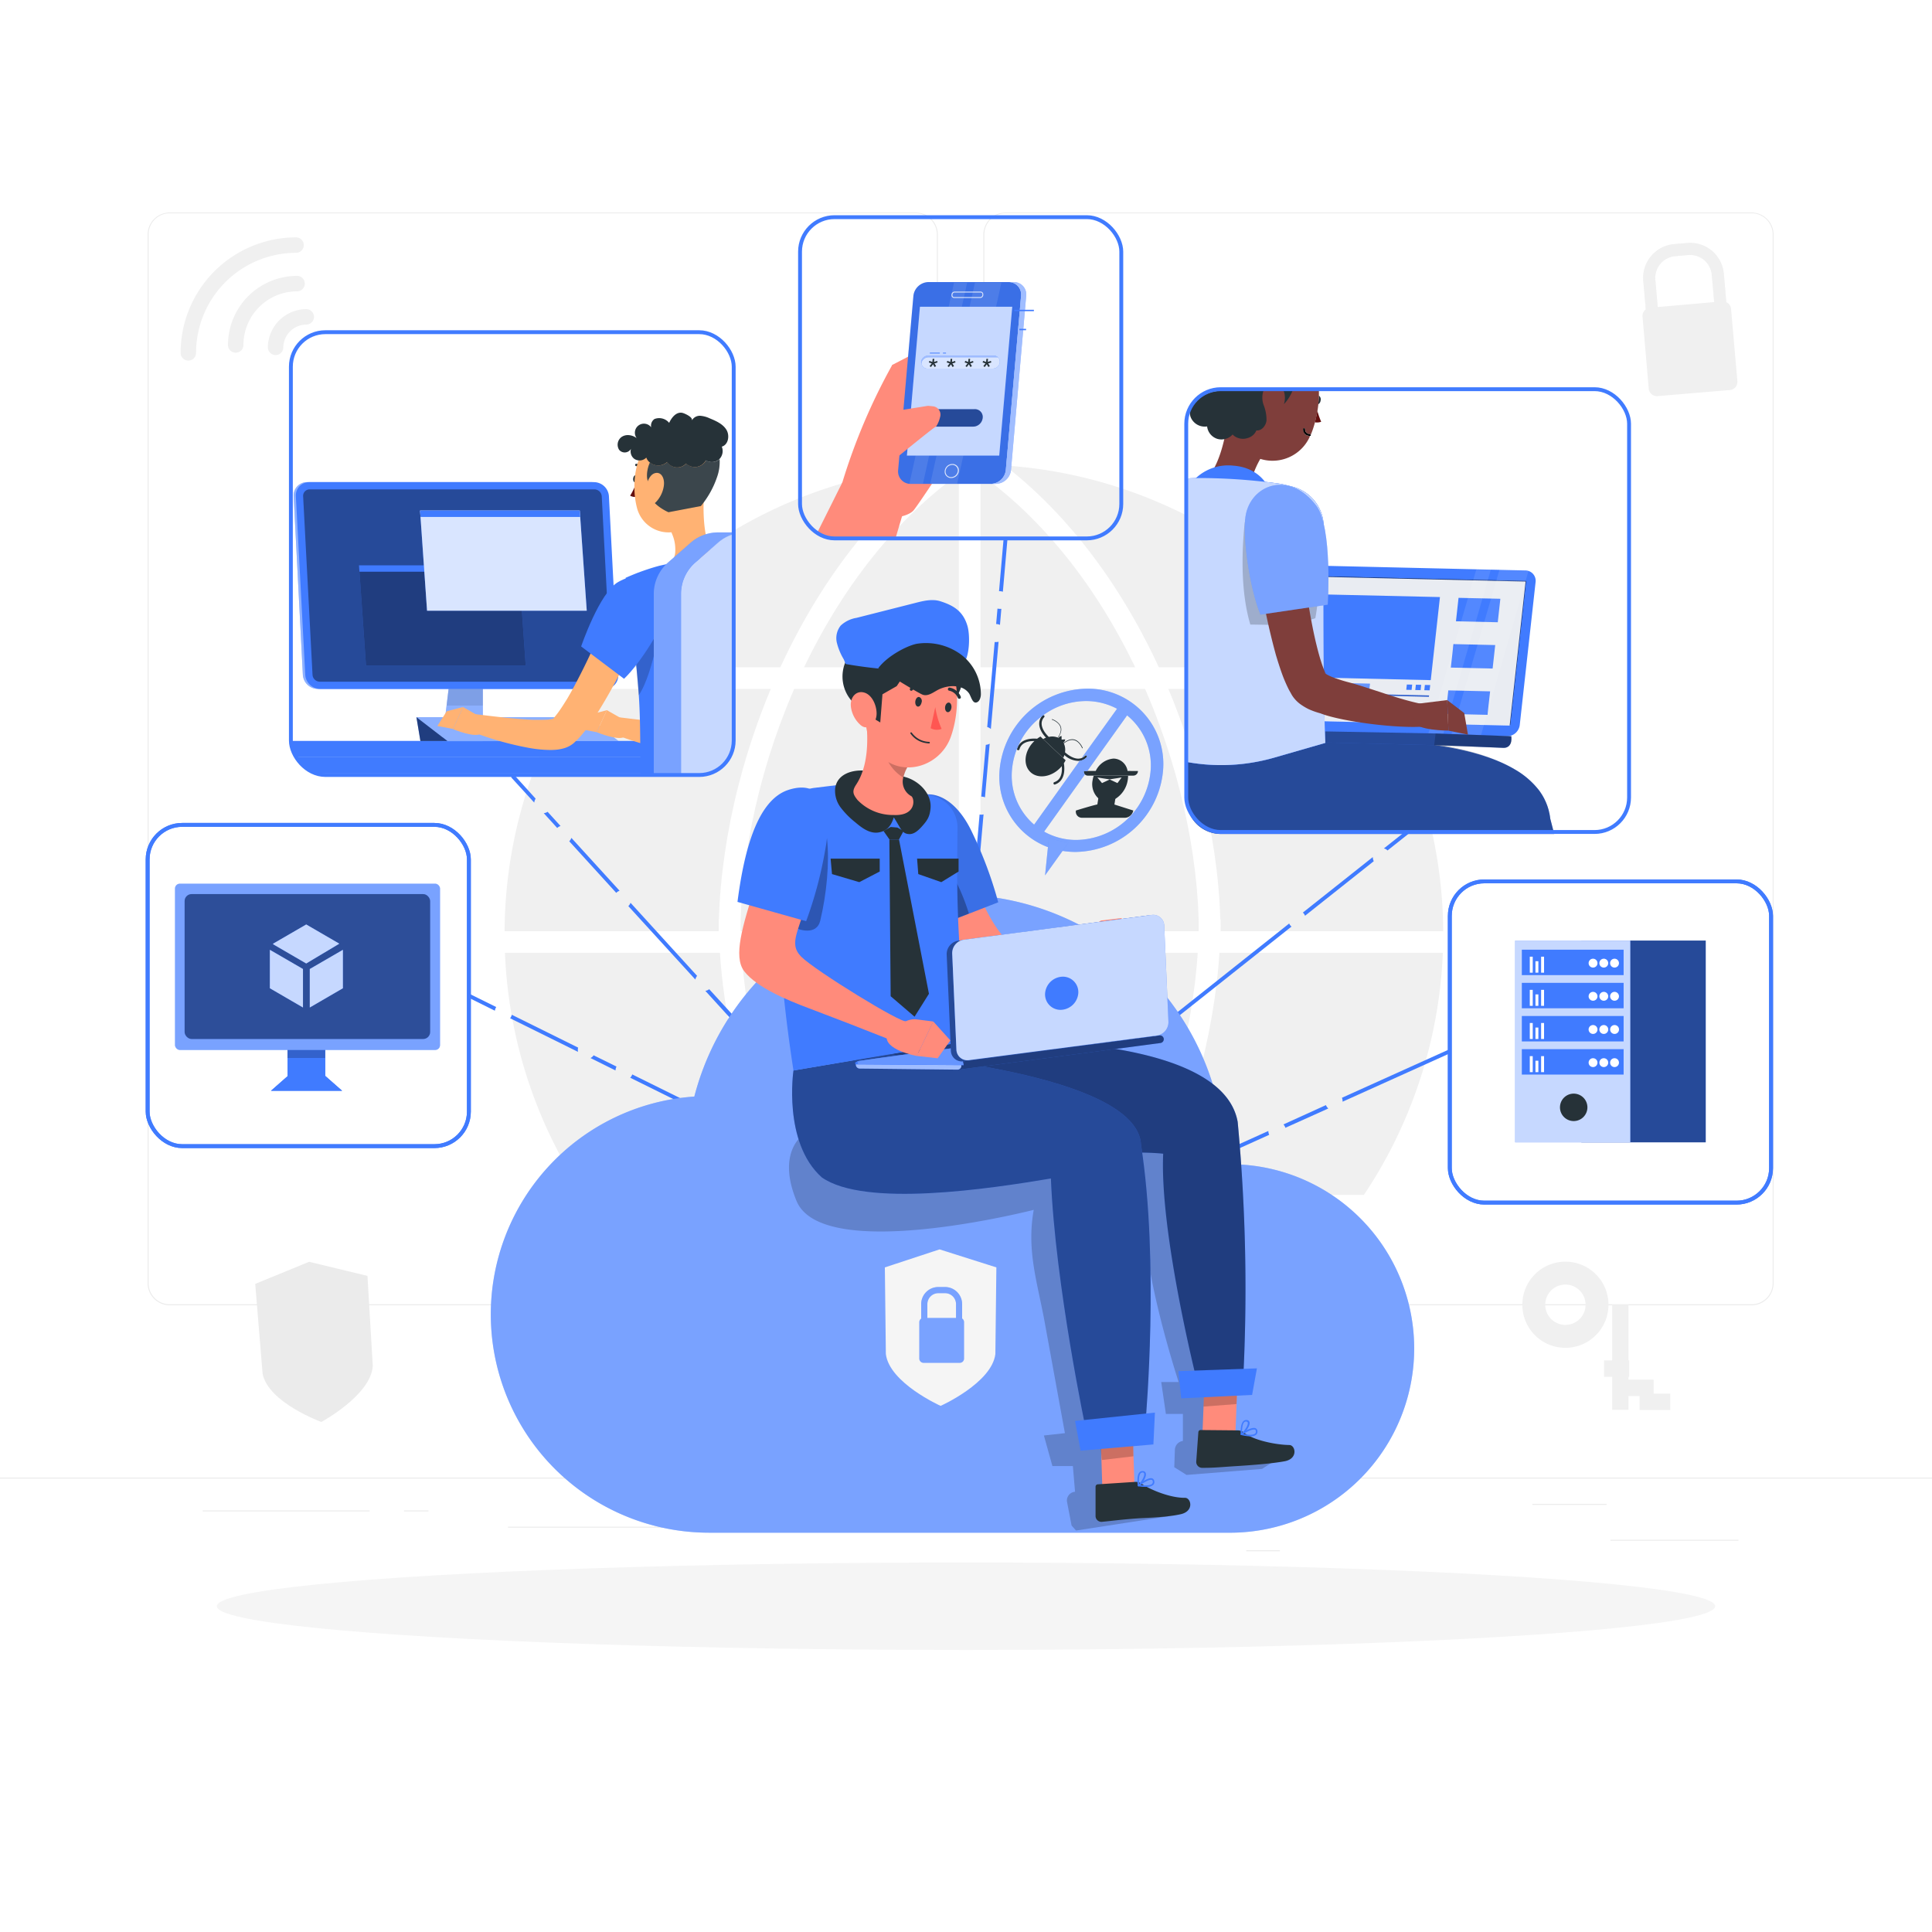 <svg class="animated" id="freepik_stories-endpoint" xmlns="http://www.w3.org/2000/svg" xmlns:xlink="http://www.w3.org/1999/xlink" viewBox="0 0 500 500" version="1.1" xmlns:svgjs="http://svgjs.com/svgjs"><style>svg#freepik_stories-endpoint:not(.animated) .animable {opacity: 0;}svg#freepik_stories-endpoint.animated #freepik--Character--inject-101 {animation: 1.9s 1 forwards cubic-bezier(.36,-0.01,.5,1.38) slideUp,3s Infinite  linear floating;animation-delay: 0s,1.9s;}            @keyframes slideUp {                0% {                    opacity: 0;                    transform: translateY(30px);                }                100% {                    opacity: 1;                    transform: inherit;                }            }                    @keyframes floating {                0% {                    opacity: 1;                    transform: translateY(0px);                }                50% {                    transform: translateY(-10px);                }                100% {                    opacity: 1;                    transform: translateY(0px);                }            }        </style><g id="freepik--background-complete--inject-101" class="animable" style="transform-origin: 250px 228.23px;"><rect x="416.78" y="398.49" width="33.12" height="0.25" style="fill: rgb(235, 235, 235); transform-origin: 433.34px 398.615px;" id="el6b8v39lojd5" class="animable"></rect><rect x="322.53" y="401.21" width="8.69" height="0.25" style="fill: rgb(235, 235, 235); transform-origin: 326.875px 401.335px;" id="elzzu59ojz54r" class="animable"></rect><rect x="396.59" y="389.21" width="19.19" height="0.25" style="fill: rgb(235, 235, 235); transform-origin: 406.185px 389.335px;" id="elzmi2pesezl" class="animable"></rect><rect x="52.46" y="390.89" width="43.19" height="0.25" style="fill: rgb(235, 235, 235); transform-origin: 74.055px 391.015px;" id="els66zu2f0f7" class="animable"></rect><rect x="104.56" y="390.89" width="6.33" height="0.25" style="fill: rgb(235, 235, 235); transform-origin: 107.725px 391.015px;" id="el0b5b4yhd7m44" class="animable"></rect><rect x="131.47" y="395.11" width="93.68" height="0.25" style="fill: rgb(235, 235, 235); transform-origin: 178.31px 395.235px;" id="elqt44fcsh97f" class="animable"></rect><path d="M237,337.8H43.91a5.71,5.71,0,0,1-5.7-5.71V60.66A5.71,5.71,0,0,1,43.91,55H237a5.71,5.71,0,0,1,5.71,5.71V332.09A5.71,5.71,0,0,1,237,337.8ZM43.91,55.2a5.46,5.46,0,0,0-5.45,5.46V332.09a5.46,5.46,0,0,0,5.45,5.46H237a5.47,5.47,0,0,0,5.46-5.46V60.66A5.47,5.47,0,0,0,237,55.2Z" style="fill: rgb(235, 235, 235); transform-origin: 140.46px 196.4px;" id="elbpkilw2sryc" class="animable"></path><path d="M453.31,337.8H260.21a5.72,5.72,0,0,1-5.71-5.71V60.66A5.72,5.72,0,0,1,260.21,55h193.1A5.71,5.71,0,0,1,459,60.66V332.09A5.71,5.71,0,0,1,453.31,337.8ZM260.21,55.2a5.47,5.47,0,0,0-5.46,5.46V332.09a5.47,5.47,0,0,0,5.46,5.46h193.1a5.47,5.47,0,0,0,5.46-5.46V60.66a5.47,5.47,0,0,0-5.46-5.46Z" style="fill: rgb(235, 235, 235); transform-origin: 356.75px 196.4px;" id="elsys9w6st92" class="animable"></path><rect y="382.4" width="500" height="0.25" style="fill: rgb(235, 235, 235); transform-origin: 250px 382.525px;" id="el9nehdm66in" class="animable"></rect><circle cx="250.59" cy="241.7" r="124.25" style="fill: rgb(240, 240, 240); transform-origin: 250.59px 241.7px;" id="elv2931q97ch" class="animable"></circle><path d="M250.94,368.72a127,127,0,0,1,0-254.09v5.59a121.46,121.46,0,0,0,0,242.91Z" style="fill: rgb(255, 255, 255); transform-origin: 187.417px 241.675px;" id="el9f114zk9lzs" class="animable"></path><path d="M250.94,368.72v-5.59a121.46,121.46,0,1,0,0-242.91v-5.59a127,127,0,1,1,0,254.09Z" style="fill: rgb(255, 255, 255); transform-origin: 314.462px 241.675px;" id="elv4rob8n93m" class="animable"></path><path d="M315.87,241.7h-5.6c0-41.17-20.89-96.27-60.83-121.89l3-4.71C294.08,141.81,315.87,199,315.87,241.7Z" style="fill: rgb(255, 255, 255); transform-origin: 282.655px 178.4px;" id="elvpfn5zo1eh" class="animable"></path><path d="M252.45,364.51l-3-4.7c39.94-25.63,60.83-80.72,60.83-121.9h5.6C315.87,280.61,294.08,337.81,252.45,364.51Z" style="fill: rgb(255, 255, 255); transform-origin: 282.665px 301.21px;" id="elbfte8z557h" class="animable"></path><path d="M191.62,241.68H186c0-42.7,21.78-99.89,63.4-126.61l3,4.71C212.52,145.41,191.62,200.5,191.62,241.68Z" style="fill: rgb(255, 255, 255); transform-origin: 219.2px 178.375px;" id="elb4e6gskm02c" class="animable"></path><path d="M249.43,364.49c-41.62-26.72-63.4-83.91-63.4-126.6h5.59c0,41.17,20.9,96.26,60.84,121.89Z" style="fill: rgb(255, 255, 255); transform-origin: 219.245px 301.19px;" id="elkk1qnqiwi7a" class="animable"></path><rect x="248.15" y="117.43" width="5.59" height="248.5" style="fill: rgb(255, 255, 255); transform-origin: 250.945px 241.68px;" id="elbfhxlwavlqm" class="animable"></rect><rect x="145.78" y="172.7" width="210.34" height="5.59" style="fill: rgb(255, 255, 255); transform-origin: 250.95px 175.495px;" id="elaritrkf9qsr" class="animable"></rect><rect x="126.75" y="241" width="248.39" height="5.59" style="fill: rgb(255, 255, 255); transform-origin: 250.945px 243.795px;" id="elr00o77wwa8c" class="animable"></rect><rect x="148.56" y="309.24" width="204.78" height="5.59" style="fill: rgb(255, 255, 255); transform-origin: 250.95px 312.035px;" id="ela4fpv6q2sin" class="animable"></rect><path d="M397.12,329.9a11.15,11.15,0,1,1,.24,15.77A11.17,11.17,0,0,1,397.12,329.9Zm11.75,11.4a5.22,5.22,0,1,0-7.38.11A5.23,5.23,0,0,0,408.87,341.3Z" style="fill: rgb(240, 240, 240); transform-origin: 405.126px 337.665px;" id="eljzkz8pyfd98" class="animable"></path><g id="elnx2oc1un39"><rect x="417.23" y="337.64" width="4.23" height="27.22" style="fill: rgb(240, 240, 240); transform-origin: 419.345px 351.25px; transform: rotate(-45.88deg);" class="animable"></rect></g><g id="elgo969v8wyb5"><rect x="424.32" y="360.67" width="7.95" height="4.23" style="fill: rgb(240, 240, 240); transform-origin: 428.295px 362.785px; transform: rotate(-45.88deg);" class="animable"></rect></g><g id="elpugo61xa4n9"><rect x="420.49" y="357.06" width="7.47" height="4.23" style="fill: rgb(240, 240, 240); transform-origin: 424.225px 359.175px; transform: rotate(-45.88deg);" class="animable"></rect></g><g id="eli7684v0nbj9"><rect x="415.12" y="352.07" width="6.52" height="4.23" style="fill: rgb(240, 240, 240); transform-origin: 418.38px 354.185px; transform: rotate(-45.88deg);" class="animable"></rect></g><path d="M48.74,93.32a2,2,0,0,1-2-2A29.92,29.92,0,0,1,76.62,61.43a2,2,0,0,1,0,4A25.91,25.91,0,0,0,50.74,91.32,2,2,0,0,1,48.74,93.32Z" style="fill: rgb(240, 240, 240); transform-origin: 62.68px 77.375px;" id="elndqwbhbln7o" class="animable"></path><path d="M61,91.28a2,2,0,0,1-2-2A17.9,17.9,0,0,1,76.88,71.4a2,2,0,0,1,0,4A13.89,13.89,0,0,0,63,89.28,2,2,0,0,1,61,91.28Z" style="fill: rgb(240, 240, 240); transform-origin: 68.94px 81.34px;" id="elut4b88ok5u" class="animable"></path><path d="M71.32,91.89a2,2,0,0,1-2-2A10,10,0,0,1,79.26,80a2,2,0,0,1,0,4,6,6,0,0,0-5.94,5.93A2,2,0,0,1,71.32,91.89Z" style="fill: rgb(240, 240, 240); transform-origin: 75.29px 85.945px;" id="elyml22sh36" class="animable"></path><path d="M95.1,330.2l1.37,23.28C96.06,361.06,83.16,368,83.16,368s-13.75-5-15.2-12.49l-1.91-23.24L80,326.55Z" style="fill: rgb(235, 235, 235); transform-origin: 81.26px 347.275px;" id="elb3ikgm4596t" class="animable"></path><path d="M446.13,70.84l.83,9.55a1.56,1.56,0,1,1-3.11.27L443,71.11A5.63,5.63,0,0,0,436.92,66l-3.41.3a5.63,5.63,0,0,0-5.11,6.09l.75,8.59-3.12.27-.75-8.59a8.77,8.77,0,0,1,8-9.48l3.42-.3A8.76,8.76,0,0,1,446.13,70.84Z" style="fill: rgb(240, 240, 240); transform-origin: 436.107px 72.472px;" id="elew4jmu71o6" class="animable"></path><g id="elbag67m72fwl"><g style="opacity: 0.5; isolation: isolate; transform-origin: 436.107px 72.472px;" class="animable"><path d="M446.13,70.84l.83,9.55a1.56,1.56,0,1,1-3.11.27L443,71.11A5.63,5.63,0,0,0,436.92,66l-3.41.3a5.63,5.63,0,0,0-5.11,6.09l.75,8.59-3.12.27-.75-8.59a8.77,8.77,0,0,1,8-9.48l3.42-.3A8.76,8.76,0,0,1,446.13,70.84Z" style="fill: rgb(240, 240, 240); transform-origin: 436.107px 72.472px;" id="ellg5w0p38j0b" class="animable"></path></g></g><path d="M448,80l1.63,18.62a2.13,2.13,0,0,1-1.94,2.32L429,102.51a2.12,2.12,0,0,1-2.31-1.94L425.09,82A2.13,2.13,0,0,1,427,79.64L445.65,78a2,2,0,0,1,1.12.21A2.1,2.1,0,0,1,448,80Z" style="fill: rgb(240, 240, 240); transform-origin: 437.358px 90.254px;" id="elvqr486jzr3" class="animable"></path></g><g id="freepik--Shadow--inject-101" class="animable" style="transform-origin: 250px 415.69px;"><ellipse id="freepik--path--inject-101" cx="250" cy="415.69" rx="193.89" ry="11.32" style="fill: rgb(245, 245, 245); transform-origin: 250px 415.69px;" class="animable"></ellipse></g><g id="freepik--device-1--inject-101" class="animable" style="transform-origin: 113.76px 255.05px;"><g style="clip-path: url(&quot;#freepik--clip-path--inject-101&quot;); transform-origin: 79.585px 255.495px;" id="elg5apj0muo5" class="animable"><rect x="74.44" y="262.2" width="9.72" height="19.74" style="fill: rgb(64, 123, 255); transform-origin: 79.3px 272.07px;" id="elz8q2dv4xaob" class="animable"></rect><rect x="74.44" y="262.2" width="9.72" height="19.74" style="fill: rgb(64, 123, 255); transform-origin: 79.3px 272.07px;" id="elvt2q2mdo09" class="animable"></rect><polygon points="88.54 282.29 70.13 282.29 74.62 278.34 84.05 278.34 88.54 282.29" style="fill: rgb(64, 123, 255); transform-origin: 79.335px 280.315px;" id="elb8eqeki7fig" class="animable"></polygon><polygon points="88.54 282.29 70.13 282.29 74.62 278.34 84.05 278.34 88.54 282.29" style="fill: rgb(64, 123, 255); transform-origin: 79.335px 280.315px;" id="elqdh6w8wrdoh" class="animable"></polygon><g id="elobzz559ia3"><rect x="74.38" y="269.82" width="9.77" height="3.98" style="opacity: 0.2; transform-origin: 79.265px 271.81px;" class="animable"></rect></g><rect x="45.29" y="228.7" width="68.59" height="43.03" rx="1.25" style="fill: rgb(64, 123, 255); transform-origin: 79.585px 250.215px;" id="ele2mnue5zo5" class="animable"></rect><g id="el9tpcbui4eiw"><rect x="45.29" y="228.7" width="68.59" height="43.03" rx="1.25" style="fill: rgb(255, 255, 255); opacity: 0.3; transform-origin: 79.585px 250.215px;" class="animable"></rect></g><g id="elpzy90y8izg8"><rect x="47.78" y="231.39" width="63.54" height="37.5" rx="1.8" style="fill: rgb(64, 123, 255); opacity: 0.8; transform-origin: 79.55px 250.14px;" class="animable"></rect></g><g id="elli0326t5ub"><rect x="47.78" y="231.39" width="63.54" height="37.5" rx="1.8" style="opacity: 0.4; transform-origin: 79.55px 250.14px;" class="animable"></rect></g><polygon points="87.82 244.22 79.25 249.35 70.68 244.37 70.68 244.22 79.25 239.25 87.81 244.22 87.82 244.22" style="fill: rgb(64, 123, 255); fill-rule: evenodd; transform-origin: 79.25px 244.3px;" id="elwhduof7wnz9" class="animable"></polygon><polygon points="88.74 245.81 88.74 255.76 80.17 260.74 80.17 250.78 88.74 245.81" style="fill: rgb(64, 123, 255); fill-rule: evenodd; transform-origin: 84.455px 253.275px;" id="el1rd845l5yms" class="animable"></polygon><polygon points="78.41 250.78 78.41 260.74 69.84 255.76 69.84 245.81 78.42 250.78 78.41 250.78" style="fill: rgb(64, 123, 255); fill-rule: evenodd; transform-origin: 74.13px 253.275px;" id="elwdbvel6u2nh" class="animable"></polygon><g id="el1f1ds2lkpsl"><g style="opacity: 0.7; transform-origin: 79.29px 249.995px;" class="animable"><polygon points="87.82 244.22 79.25 249.35 70.68 244.37 70.68 244.22 79.25 239.25 87.81 244.22 87.82 244.22" style="fill: rgb(255, 255, 255); fill-rule: evenodd; transform-origin: 79.25px 244.3px;" id="elcw8wqwb04oa" class="animable"></polygon><polygon points="88.74 245.81 88.74 255.76 80.17 260.74 80.17 250.78 88.74 245.81" style="fill: rgb(255, 255, 255); fill-rule: evenodd; transform-origin: 84.455px 253.275px;" id="elbm3hy3cq52f" class="animable"></polygon><polygon points="78.41 250.78 78.41 260.74 69.84 255.76 69.84 245.81 78.42 250.78 78.41 250.78" style="fill: rgb(255, 255, 255); fill-rule: evenodd; transform-origin: 74.13px 253.275px;" id="elrd3e3kq6ao8" class="animable"></polygon></g></g></g><rect x="38.21" y="213.48" width="83.14" height="83.14" rx="8.93" style="fill: none; stroke: rgb(64, 123, 255); stroke-miterlimit: 10; transform-origin: 79.78px 255.05px;" id="el588t3qyv967" class="animable"></rect><rect x="38.21" y="213.48" width="83.14" height="83.14" rx="8.93" style="fill: none; stroke: rgb(64, 123, 255); stroke-miterlimit: 10; transform-origin: 79.78px 255.05px;" id="el0sorpl546wul" class="animable"></rect><path d="M163.63,278.06a2.24,2.24,0,0,1-.54.85l25.78,12.76.44-.9Z" style="fill: rgb(64, 123, 255); transform-origin: 176.2px 284.865px;" id="elw1onbqvhgyl" class="animable"></path><path d="M128.42,260.62l-6.64-3.28-.44.89,6.73,3.34A2.48,2.48,0,0,1,128.42,260.62Z" style="fill: rgb(64, 123, 255); transform-origin: 124.88px 259.455px;" id="elsggciah40np" class="animable"></path><path d="M149.62,271.12l-17.17-8.5a2.3,2.3,0,0,1-.44.9l17.58,8.7A2.55,2.55,0,0,1,149.62,271.12Z" style="fill: rgb(64, 123, 255); transform-origin: 140.815px 267.42px;" id="el43ic9csdxys" class="animable"></path><path d="M153.63,273.11a2.15,2.15,0,0,1-.81.71l6.47,3.21a2.55,2.55,0,0,1,.26-1Z" style="fill: rgb(64, 123, 255); transform-origin: 156.185px 275.07px;" id="elvvyzgqlwi5" class="animable"></path></g><g id="freepik--device-2--inject-101" class="animable" style="transform-origin: 137.64px 180.33px;"><path d="M76.33,195.82H188.84a8.84,8.84,0,0,0,1-4.07H75.29A8.84,8.84,0,0,0,76.33,195.82Z" style="fill: rgb(64, 123, 255); transform-origin: 132.565px 193.785px;" id="eldu9pnp10m36" class="animable"></path><path d="M81.6,200.18h102a9,9,0,0,0,5.27-4.36H76.33A9,9,0,0,0,81.6,200.18Z" style="fill: rgb(64, 123, 255); transform-origin: 132.6px 198px;" id="el4of4b6rtmhn" class="animable"></path><path d="M155.93,178.29H82.23a3.9,3.9,0,0,1-3.85-3.66L76,128.44a3.44,3.44,0,0,1,3.47-3.66h73.69a3.9,3.9,0,0,1,3.85,3.66l2.42,46.19A3.43,3.43,0,0,1,155.93,178.29Z" style="fill: rgb(64, 123, 255); transform-origin: 117.715px 151.535px;" id="el6m57dxsnb9v" class="animable"></path><g id="elk8dbs3tak9"><path d="M155.93,178.29H82.23a3.9,3.9,0,0,1-3.85-3.66L76,128.44a3.44,3.44,0,0,1,3.47-3.66h73.69a3.9,3.9,0,0,1,3.85,3.66l2.42,46.19A3.43,3.43,0,0,1,155.93,178.29Z" style="fill: rgb(255, 255, 255); opacity: 0.4; transform-origin: 117.715px 151.535px;" class="animable"></path></g><polygon points="124.96 191.81 114.46 191.81 116.58 174.32 124.96 174.32 124.96 191.81" style="fill: rgb(64, 123, 255); transform-origin: 119.71px 183.065px;" id="elxk7pqq0txzc" class="animable"></polygon><g id="elh0du5r1elji"><polygon points="124.96 191.81 114.46 191.81 116.58 174.32 124.96 174.32 124.96 191.81" style="fill: rgb(255, 255, 255); opacity: 0.4; transform-origin: 119.71px 183.065px;" class="animable"></polygon></g><path d="M134.09,190.35H114.64l-.18,1.46h19.63a.73.73,0,1,0,0-1.46Z" style="fill: rgb(64, 123, 255); transform-origin: 124.64px 191.08px;" id="elggdd2a6rh8g" class="animable"></path><g id="el42w3btygqbj"><path d="M134.09,190.35H114.64l-.18,1.46h19.63a.73.73,0,1,0,0-1.46Z" style="fill: rgb(255, 255, 255); opacity: 0.3; transform-origin: 124.64px 191.08px;" class="animable"></path></g><g id="elvc24npynnec"><polygon points="115.58 182.6 124.96 182.6 124.96 177.58 116.18 177.58 115.58 182.6" style="opacity: 0.1; transform-origin: 120.27px 180.09px;" class="animable"></polygon></g><path d="M156.55,178.29H82.86A3.9,3.9,0,0,1,79,174.63l-2.43-46.19a3.44,3.44,0,0,1,3.47-3.66h73.7a3.9,3.9,0,0,1,3.85,3.66L160,174.63A3.44,3.44,0,0,1,156.55,178.29Z" style="fill: rgb(64, 123, 255); transform-origin: 118.285px 151.535px;" id="elhjb5r48jouw" class="animable"></path><path d="M82.76,176.42h73.69a1.68,1.68,0,0,0,1.7-1.79l-2.42-46.19a1.92,1.92,0,0,0-1.89-1.79H80.15a1.68,1.68,0,0,0-1.7,1.79l2.43,46.19A1.9,1.9,0,0,0,82.76,176.42Z" style="fill: rgb(64, 123, 255); transform-origin: 118.3px 151.535px;" id="el6ifbkqkhlrm" class="animable"></path><g id="elo2zi3d2xaia"><path d="M82.76,176.42h73.69a1.68,1.68,0,0,0,1.7-1.79l-2.42-46.19a1.92,1.92,0,0,0-1.89-1.79H80.15a1.68,1.68,0,0,0-1.7,1.79l2.43,46.19A1.9,1.9,0,0,0,82.76,176.42Z" style="opacity: 0.4; transform-origin: 118.3px 151.535px;" class="animable"></path></g><polygon points="152.06 185.6 107.77 185.6 115.78 191.77 160.06 191.77 152.06 185.6" style="fill: rgb(64, 123, 255); transform-origin: 133.915px 188.685px;" id="elqpi2hyuksiq" class="animable"></polygon><g id="elc9iyn5v7snv"><polygon points="152.06 185.6 107.77 185.6 115.78 191.77 160.06 191.77 152.06 185.6" style="fill: rgb(255, 255, 255); opacity: 0.4; transform-origin: 133.915px 188.685px;" class="animable"></polygon></g><polygon points="108.8 191.77 107.77 185.6 115.78 191.77 108.8 191.77" style="fill: rgb(64, 123, 255); transform-origin: 111.775px 188.685px;" id="el0hykmvkn6quj" class="animable"></polygon><g id="el4jwtvwbcfk7"><polygon points="108.8 191.77 107.77 185.6 115.78 191.77 108.8 191.77" style="opacity: 0.5; transform-origin: 111.775px 188.685px;" class="animable"></polygon></g><path d="M180.81,151.93c1.17,2.51,2.13,4.92,3.09,7.43s1.81,5,2.59,7.58,1.47,5.2,2,7.93a41.69,41.69,0,0,1,.88,8.62,17.74,17.74,0,0,1-.75,5,11.4,11.4,0,0,1-1.32,2.83,10.07,10.07,0,0,1-1.14,1.38l-.34.33c-.19.16-.4.33-.59.47a6.19,6.19,0,0,1-1.07.59,8.5,8.5,0,0,1-1.71.54,11,11,0,0,1-1.4.21,19.54,19.54,0,0,1-2.42,0,34,34,0,0,1-4.27-.48A80.14,80.14,0,0,1,159,190l1.15-4.37c5,.61,10.18,1.25,15,1.47,1.2,0,2.38.06,3.47,0a10.08,10.08,0,0,0,1.45-.18c.4-.07.74-.22.62-.21l-.22.11a1.28,1.28,0,0,0-.22.17h0a.92.92,0,0,0,.07-.13,4.56,4.56,0,0,0,.24-.71,11.21,11.21,0,0,0,.21-2.65,34.73,34.73,0,0,0-1-6.73c-.54-2.38-1.23-4.7-2-7.06s-1.58-4.71-2.49-7.05-1.85-4.71-2.79-6.92Z" style="fill: rgb(255, 178, 115); transform-origin: 174.185px 173.404px;" id="elums2cy83bxq" class="animable"></path><path d="M162.32,186.79l-5.26-3-2.64,5.7s6.15,2.56,7.44,1Z" style="fill: rgb(255, 178, 115); transform-origin: 158.37px 187.392px;" id="elqiu5yu7u5n" class="animable"></path><polygon points="152.81 184.91 150.4 188.72 154.42 189.49 157.06 183.79 152.81 184.91" style="fill: rgb(255, 178, 115); transform-origin: 153.73px 186.64px;" id="eldkapk8w38el" class="animable"></polygon><path d="M168.55,156.46c-1,2.53-2.06,4.95-3.17,7.4s-2.22,4.86-3.4,7.27a139.06,139.06,0,0,1-7.93,14.28c-.79,1.17-1.59,2.34-2.47,3.5-.45.59-.94,1.17-1.46,1.76-.29.31-.52.58-.85.89l-.48.46-.27.26a6.87,6.87,0,0,1-2.6,1.38,11.37,11.37,0,0,1-1.54.32,15.54,15.54,0,0,1-2.55.1,32.61,32.61,0,0,1-4.4-.43,80.5,80.5,0,0,1-15.72-4.46l1.16-4.38c5.13.62,10.38,1.28,15.31,1.49,1.16,0,2.33,0,3.49-.05a9.35,9.35,0,0,0,1.39-.22,2.23,2.23,0,0,0,.43-.16s0-.06-.22.08a.65.65,0,0,0-.21.16.48.48,0,0,1,.08-.1l.22-.25c.14-.14.32-.38.48-.57.33-.41.66-.85,1-1.34.66-.94,1.31-2,1.94-3,1.27-2.13,2.45-4.39,3.61-6.67s2.27-4.62,3.36-7c2.18-4.68,4.32-9.47,6.35-14.19Z" style="fill: rgb(255, 178, 115); transform-origin: 145.13px 173.542px;" id="elj8kptmlc3gf" class="animable"></path><path d="M125.12,186l-5.26-3-2.64,5.69s6.14,2.57,7.44,1Z" style="fill: rgb(255, 178, 115); transform-origin: 121.17px 186.599px;" id="elkywzzbpx6n" class="animable"></path><polygon points="115.61 184.08 113.19 187.88 117.22 188.65 119.86 182.96 115.61 184.08" style="fill: rgb(255, 178, 115); transform-origin: 116.525px 185.805px;" id="elfdqcw6q6wfc" class="animable"></polygon><path d="M182.17,128.32l-3.36,3.89-5.14,5.31.4,1a9.83,9.83,0,0,1,.68,3.07c.11,2.13-.09,3.93-3.45,5.37,0,0-3.52,4.6,4.86,3.33s9.63-5.63,9.63-5.63C182.08,142,181.88,133.2,182.17,128.32Z" style="fill: rgb(255, 178, 115); transform-origin: 178.178px 139.416px;" id="el7kgyftcg84a" class="animable"></path><path d="M165.09,123.92c0,.52-.26,1-.61,1s-.63-.39-.63-.92.27-1,.61-1S165.08,123.4,165.09,123.92Z" style="fill: rgb(38, 50, 56); transform-origin: 164.47px 123.96px;" id="elebeomu6a7z4" class="animable"></path><path d="M166.84,122a.3.3,0,0,1-.25-.14,2.53,2.53,0,0,0-1.92-1.22.32.32,0,0,1-.3-.32.31.31,0,0,1,.32-.3h0a3.17,3.17,0,0,1,2.42,1.5.32.32,0,0,1-.09.43A.35.35,0,0,1,166.84,122Z" style="fill: rgb(38, 50, 56); transform-origin: 165.764px 121.01px;" id="ellnhyz248iv" class="animable"></path><path d="M164.9,124.21a16.89,16.89,0,0,1-1.82,4.07,2.5,2.5,0,0,0,2.15.15Z" style="fill: rgb(99, 15, 15); transform-origin: 164.155px 126.407px;" id="el73fr53fz3cx" class="animable"></path><path d="M182.64,121.28c-.31,6.47-.16,10.31-3.37,13.74a8.44,8.44,0,0,1-14.46-3.74c-1.46-5.73-.69-15.35,5.56-18.24a8.51,8.51,0,0,1,12.27,8.24Z" style="fill: rgb(255, 178, 115); transform-origin: 173.421px 124.968px;" id="elx6yo60wmb3f" class="animable"></path><path d="M185.58,123.44a23.75,23.75,0,0,1-4.2,7.53L173,132.56s-6.65-2.78-4.87-7.37c-1.13-1-.71-3.89.08-5.51a3.44,3.44,0,0,0,4.5-.12,3.08,3.08,0,0,0,4.88.4,3.24,3.24,0,0,0,5.12-.82,2.92,2.92,0,0,0,3.4-.22l.12-.11A11.6,11.6,0,0,1,185.58,123.44Z" style="fill: rgb(38, 50, 56); transform-origin: 176.846px 125.685px;" id="els7a5ond86g" class="animable"></path><g id="elj8hek2bhsvl"><path d="M185.58,123.44a23.75,23.75,0,0,1-4.2,7.53L173,132.56s-6.65-2.78-4.87-7.37c-1.13-1-.71-3.89.08-5.51a3.44,3.44,0,0,0,4.5-.12,3.08,3.08,0,0,0,4.88.4,3.24,3.24,0,0,0,5.12-.82,2.92,2.92,0,0,0,3.4-.22l.12-.11A11.6,11.6,0,0,1,185.58,123.44Z" style="fill: rgb(255, 255, 255); opacity: 0.1; transform-origin: 176.846px 125.685px;" class="animable"></path></g><path d="M186.8,115.59a3,3,0,0,1-.62,3.22l-.12.11a2.92,2.92,0,0,1-3.4.22,3.24,3.24,0,0,1-5.12.82,3.08,3.08,0,0,1-4.88-.4,3.44,3.44,0,0,1-4.5.12,2.79,2.79,0,0,1-.79-1,1.53,1.53,0,0,1-.11-.27,2.28,2.28,0,0,1-.22.22,2.45,2.45,0,0,1-2.83.16,2.38,2.38,0,0,1-1-2.13,2.28,2.28,0,0,1,.09-.51,1.87,1.87,0,0,1-3.07.26A2.46,2.46,0,0,1,161,113a2.92,2.92,0,0,1,1.49-.4,3.86,3.86,0,0,1,2.28.79,2.34,2.34,0,0,1,3.76-2.8,2.06,2.06,0,0,1,.85-2.15,3.34,3.34,0,0,1,3.8,1s1.22-2.95,3.33-2.61c.46.06,2.63,1,2.57,1.8a.28.28,0,0,1,0,.15l.11-.18a2.36,2.36,0,0,1,2-1,7,7,0,0,1,2.44.65c1.64.68,3.39,1.43,4.34,2.93S188.5,115.12,186.8,115.59Z" style="fill: rgb(38, 50, 56); transform-origin: 174.156px 113.89px;" id="eldocnb5dcfcv" class="animable"></path><path d="M171.79,125.79A7.59,7.59,0,0,1,169.7,130c-1.44,1.37-2.66,0-2.67-2.09,0-1.89.7-4.88,2.38-5.43S172.1,123.74,171.79,125.79Z" style="fill: rgb(255, 178, 115); transform-origin: 169.438px 126.465px;" id="elakhxb7xj22m" class="animable"></path><path d="M189.89,191.64V143.72c-1.76.05-3.76.19-5.73.42a120.38,120.38,0,0,0-13.48,2.27c-2.05.54-4,1.22-5.6,1.81-2,.79-3.17,1.32-3.17,1.32s2.19,14.58,3.32,29.07c.63,8.06.37,16.06.58,21.57h17.76A8.94,8.94,0,0,0,189.89,191.64Z" style="fill: rgb(64, 123, 255); transform-origin: 175.9px 171.95px;" id="elh0jqudvq5oa" class="animable"></path><g id="el4jd4er5hj5p"><path d="M164.5,170.51c.26,3,.52,6.23.8,9.42,4-5.79,6.16-21.63,6.16-21.63Z" style="opacity: 0.2; isolation: isolate; transform-origin: 167.98px 169.115px;" class="animable"></path></g><path d="M160,150.61c-4.85,2.73-9.6,16.69-9.6,16.69l11.1,8.37c4.23-4,10.43-13.94,11.1-17.92C173.69,151.65,167.76,146.26,160,150.61Z" style="fill: rgb(64, 123, 255); transform-origin: 161.565px 162.351px;" id="elk5yliydoea" class="animable"></path><path d="M169.2,200.57V153.71a10.77,10.77,0,0,1,3.69-8.12l5.86-5.13a10.78,10.78,0,0,1,7.12-2.67h0a10.78,10.78,0,0,0-7.11,2.68l-5.86,5.13a10.81,10.81,0,0,0-3.69,8.13v46.85Z" style="fill: rgb(64, 123, 255); transform-origin: 177.535px 169.185px;" id="elgimzdc23ltj" class="animable"></path><path d="M178.75,140.46l-5.86,5.13a10.77,10.77,0,0,0-3.69,8.12v46.86h7.05V153.72a10.77,10.77,0,0,1,3.69-8.13l5.86-5.13a10.73,10.73,0,0,1,4.09-2.24v-.43h-4A10.78,10.78,0,0,0,178.75,140.46Z" style="fill: rgb(64, 123, 255); transform-origin: 179.545px 169.18px;" id="el6q99a4fdzrk" class="animable"></path><g id="elxsf3lwg85w8"><path d="M178.75,140.46l-5.86,5.13a10.77,10.77,0,0,0-3.69,8.12v46.86h7.05V153.72a10.77,10.77,0,0,1,3.69-8.13l5.86-5.13a10.73,10.73,0,0,1,4.09-2.24v-.43h-4A10.78,10.78,0,0,0,178.75,140.46Z" style="fill: rgb(255, 255, 255); opacity: 0.3; transform-origin: 179.545px 169.18px;" class="animable"></path></g><path d="M179.94,145.59a10.77,10.77,0,0,0-3.69,8.13v46.85H181a8.93,8.93,0,0,0,8.94-8.93V138.22a10.73,10.73,0,0,0-4.09,2.24Z" style="fill: rgb(64, 123, 255); transform-origin: 183.095px 169.395px;" id="elw1k8n3olnr" class="animable"></path><g id="elbmc0ca02kxv"><path d="M179.94,145.59a10.77,10.77,0,0,0-3.69,8.13v46.85H181a8.93,8.93,0,0,0,8.94-8.93V138.22a10.73,10.73,0,0,0-4.09,2.24Z" style="fill: rgb(255, 255, 255); opacity: 0.7; transform-origin: 183.095px 169.395px;" class="animable"></path></g><polygon points="136.05 172.22 94.72 172.22 92.91 146.3 134.24 146.3 136.05 172.22" style="fill: rgb(64, 123, 255); transform-origin: 114.48px 159.26px;" id="el8ztqnnq1bj5" class="animable"></polygon><g id="elfbuvgs7eyap"><polygon points="136.05 172.22 94.72 172.22 92.91 146.3 134.24 146.3 136.05 172.22" style="opacity: 0.5; transform-origin: 114.48px 159.26px;" class="animable"></polygon></g><polygon points="134.35 147.96 93.02 147.96 92.91 146.3 134.24 146.3 134.35 147.96" style="fill: rgb(64, 123, 255); transform-origin: 113.63px 147.13px;" id="el9a06w4ztjar" class="animable"></polygon><polygon points="151.85 158.05 110.52 158.05 108.71 132.13 150.04 132.13 151.85 158.05" style="fill: rgb(64, 123, 255); transform-origin: 130.28px 145.09px;" id="el2r4rqg1pdh4" class="animable"></polygon><g id="elvas4k3nab5"><polygon points="151.85 158.05 110.52 158.05 108.71 132.13 150.04 132.13 151.85 158.05" style="fill: rgb(255, 255, 255); opacity: 0.8; transform-origin: 130.28px 145.09px;" class="animable"></polygon></g><polygon points="150.16 133.79 108.83 133.79 108.71 132.13 150.04 132.13 150.16 133.79" style="fill: rgb(64, 123, 255); transform-origin: 129.435px 132.96px;" id="elaoj4sanhhrj" class="animable"></polygon><path d="M138.62,206.69,133,200.47l-.74.68,6,6.56A2.48,2.48,0,0,1,138.62,206.69Z" style="fill: rgb(64, 123, 255); transform-origin: 135.44px 204.09px;" id="elbv8v9oia2a" class="animable"></path><path d="M147.87,216.84a2.19,2.19,0,0,1-.55.88l12.16,13.35a2,2,0,0,1,.87-.54Z" style="fill: rgb(64, 123, 255); transform-origin: 153.835px 223.955px;" id="el8ir6mbjn8dv" class="animable"></path><path d="M145.07,213.77l-3.35-3.68a2.18,2.18,0,0,1-1,.36l3.49,3.83A2,2,0,0,1,145.07,213.77Z" style="fill: rgb(64, 123, 255); transform-origin: 142.895px 212.185px;" id="elkmg18yub5v" class="animable"></path><path d="M180.41,252.55l-17.23-18.91a2.16,2.16,0,0,1-.57.86l17.34,19A2.35,2.35,0,0,1,180.41,252.55Z" style="fill: rgb(64, 123, 255); transform-origin: 171.51px 243.57px;" id="elz8ardhm1ana" class="animable"></path><path d="M183.54,256a2,2,0,0,1-1,.43l16.64,18.26L200,274Z" style="fill: rgb(64, 123, 255); transform-origin: 191.27px 265.345px;" id="elwrzcwx2wjo" class="animable"></path><rect x="75.28" y="85.97" width="114.6" height="114.6" rx="8.93" style="fill: none; stroke: rgb(64, 123, 255); stroke-miterlimit: 10; transform-origin: 132.58px 143.27px;" id="eljtffypcu7wl" class="animable"></rect></g><g id="freepik--device-3--inject-101" class="animable" style="transform-origin: 248.62px 160.48px;"><path d="M211.4,138.06a8.9,8.9,0,0,0,4.58,1.28h15.77l1.7-5.73L218,124.85Z" style="fill: rgb(255, 139, 123); transform-origin: 222.425px 132.095px;" id="el951isrzrr9e" class="animable"></path><path d="M237,91.28l-6.14,3.19s-.6,23,0,26.22a5.7,5.7,0,0,0,3.65,4.16l6.2-4.85Z" style="fill: rgb(255, 139, 123); transform-origin: 235.652px 108.065px;" id="eli1c0t54e8ot" class="animable"></path><path d="M230.9,94.47A155.32,155.32,0,0,0,218,124.85c-3.13,10.24,15.06,10.89,18.39,7.28.83-.9,7-10.23,7-10.23Z" style="fill: rgb(255, 139, 123); transform-origin: 230.515px 114.298px;" id="elyxir75br3xh" class="animable"></path><g id="freepik--group--inject-101" class="animable" style="transform-origin: 248.345px 99.115px;"><path d="M256.44,125.23H235.69a3.22,3.22,0,0,1-3.25-3.57l3.95-45.13A4,4,0,0,1,240.27,73H261a3.22,3.22,0,0,1,3.25,3.57l-3.95,45.13A4,4,0,0,1,256.44,125.23Z" style="fill: rgb(64, 123, 255); transform-origin: 248.345px 99.115px;" id="el4fy8hhsmfye" class="animable"></path><g id="elro898sjnbm"><path d="M256.44,125.23H235.69a3.22,3.22,0,0,1-3.25-3.57l3.95-45.13A4,4,0,0,1,240.27,73H261a3.22,3.22,0,0,1,3.25,3.57l-3.95,45.13A4,4,0,0,1,256.44,125.23Z" style="opacity: 0.1; transform-origin: 248.345px 99.115px;" class="animable"></path></g><g id="eleb342d4su4f"><g style="opacity: 0.8; transform-origin: 246.32px 121.895px;" class="animable"><path d="M246.15,123.71a1.68,1.68,0,0,1-1.24-.53,1.63,1.63,0,0,1-.42-1.29,2,2,0,0,1,2-1.81,1.66,1.66,0,0,1,1.24.54,1.61,1.61,0,0,1,.42,1.29h0A2,2,0,0,1,246.15,123.71Zm.3-3.39a1.77,1.77,0,0,0-1.73,1.59,1.48,1.48,0,0,0,.37,1.11,1.42,1.42,0,0,0,1.06.45,1.77,1.77,0,0,0,1.73-1.58h0a1.46,1.46,0,0,0-.37-1.11A1.39,1.39,0,0,0,246.45,120.32Z" style="fill: rgb(255, 255, 255); transform-origin: 246.32px 121.895px;" id="eljrx8vhirxyb" class="animable"></path></g></g><g id="el3hi18jgm7zy"><g style="opacity: 0.8; transform-origin: 250.359px 76.29px;" class="animable"><path d="M253.66,77.12h-6.72a.73.73,0,0,1-.52-.22.71.71,0,0,1-.17-.54V76.2a.83.83,0,0,1,.81-.74h6.71a.68.68,0,0,1,.52.23.72.72,0,0,1,.18.53l0,.16A.81.81,0,0,1,253.66,77.12Zm-6.59-1.42a.58.58,0,0,0-.57.52v.16a.44.44,0,0,0,.11.36.48.48,0,0,0,.34.14h6.72a.58.58,0,0,0,.57-.52V76.2a.44.44,0,0,0-.12-.35.42.42,0,0,0-.34-.15Z" style="fill: rgb(255, 255, 255); transform-origin: 250.359px 76.29px;" id="elz9s0r9u0sbm" class="animable"></path></g></g><g id="ellmo6i48b67"><polygon points="252.32 73.13 240.75 125.23 247.7 125.23 259.16 73.13 252.32 73.13" style="fill: rgb(255, 255, 255); opacity: 0.1; isolation: isolate; transform-origin: 249.955px 99.18px;" class="animable"></polygon></g><g id="elkicc1noiqwj"><polygon points="246.91 73.13 235.34 125.23 238.85 125.23 250.3 73.13 246.91 73.13" style="fill: rgb(255, 255, 255); opacity: 0.1; isolation: isolate; transform-origin: 242.82px 99.18px;" class="animable"></polygon></g><polygon points="258.6 117.9 234.71 117.9 238.08 79.39 261.97 79.39 258.6 117.9" style="fill: rgb(64, 123, 255); transform-origin: 248.34px 98.645px;" id="ell7a088ysqsm" class="animable"></polygon><g id="el8rqcrbzwj54"><polygon points="258.6 117.9 234.71 117.9 238.08 79.39 261.97 79.39 258.6 117.9" style="fill: rgb(255, 255, 255); opacity: 0.7; transform-origin: 248.34px 98.645px;" class="animable"></polygon></g></g><path d="M258.74,93.73a1.1,1.1,0,0,1,0,.18,1.91,1.91,0,0,1-.57,1,1.78,1.78,0,0,1-1.22.49H240a1.5,1.5,0,0,1-1.52-1.48,1.09,1.09,0,0,1,0-.18,1.82,1.82,0,0,1,.59-1.18,1.8,1.8,0,0,1,1.22-.48h17A1.5,1.5,0,0,1,258.74,93.73Z" style="fill: rgb(64, 123, 255); transform-origin: 248.612px 93.74px;" id="eloyfb2ns3kp" class="animable"></path><g id="elrbwl9gllzgf"><path d="M258.74,93.73a1.1,1.1,0,0,1,0,.18,1.91,1.91,0,0,1-.57,1,1.78,1.78,0,0,1-1.22.49H240a1.5,1.5,0,0,1-1.52-1.48,1.09,1.09,0,0,1,0-.18,1.82,1.82,0,0,1,.59-1.18,1.8,1.8,0,0,1,1.22-.48h17A1.5,1.5,0,0,1,258.74,93.73Z" style="fill: rgb(255, 255, 255); opacity: 0.8; transform-origin: 248.612px 93.74px;" class="animable"></path></g><path d="M238.45,93.91s0,.11,0,.16a1.79,1.79,0,0,1,.59-1.11,1.76,1.76,0,0,1,1.22-.49l18,0a1.51,1.51,0,0,0-1.08-.43h-17a1.8,1.8,0,0,0-1.22.48,1.82,1.82,0,0,0-.59,1.18A1.09,1.09,0,0,0,238.45,93.91Z" style="fill: rgb(64, 123, 255); transform-origin: 248.315px 93.055px;" id="elbm9dly0m6bd" class="animable"></path><g id="eluy8cyqjuvwk"><path d="M238.45,93.91s0,.11,0,.16a1.79,1.79,0,0,1,.59-1.11,1.76,1.76,0,0,1,1.22-.49l18,0a1.51,1.51,0,0,0-1.08-.43h-17a1.8,1.8,0,0,0-1.22.48,1.82,1.82,0,0,0-.59,1.18A1.09,1.09,0,0,0,238.45,93.91Z" style="fill: rgb(255, 255, 255); opacity: 0.5; isolation: isolate; transform-origin: 248.315px 93.055px;" class="animable"></path></g><path d="M241.79,92.87l-.07.8.81-.27.11.4-.81.25.43.69-.38.25-.41-.71-.54.71-.35-.25.56-.69-.77-.25.17-.4.76.28.07-.81Z" style="fill: rgb(38, 50, 56); transform-origin: 241.505px 93.93px;" id="el41acvvhltw6" class="animable"></path><path d="M246.43,92.87l-.07.8.81-.27.11.4-.81.25.43.69-.38.25-.41-.71-.54.71-.35-.25.55-.69L245,93.8l.18-.4.76.28.07-.81Z" style="fill: rgb(38, 50, 56); transform-origin: 246.14px 93.93px;" id="elsjin5rjra39" class="animable"></path><path d="M251.07,92.87l-.08.8.82-.27.11.4-.81.25.42.69-.38.25-.41-.71-.54.71-.34-.25.55-.69-.77-.25.18-.4.76.28.07-.81Z" style="fill: rgb(38, 50, 56); transform-origin: 250.78px 93.93px;" id="elo81te9j6lt" class="animable"></path><path d="M255.7,92.87l-.07.8.81-.27.11.4-.81.25.43.69-.38.25-.41-.71-.54.71-.34-.25.55-.69-.77-.25.18-.4.75.28.07-.81Z" style="fill: rgb(38, 50, 56); transform-origin: 255.415px 93.93px;" id="el1od24apj0ig" class="animable"></path><rect x="244.04" y="91.28" width="0.79" height="0.2" style="fill: rgb(64, 123, 255); transform-origin: 244.435px 91.38px;" id="elfnmpfjy23cp" class="animable"></rect><rect x="240.64" y="91.28" width="2.58" height="0.2" style="fill: rgb(64, 123, 255); transform-origin: 241.93px 91.38px;" id="el0rhnuyx646bf" class="animable"></rect><path d="M265.58,76.52l-3.94,45.15a4,4,0,0,1-3.88,3.55h-1.32a4,4,0,0,0,3.87-3.55l3.95-45.15A3.2,3.2,0,0,0,261,73h1.32A3.2,3.2,0,0,1,265.58,76.52Z" style="fill: rgb(64, 123, 255); transform-origin: 261.018px 99.109px;" id="el1lkn8dtdbqt" class="animable"></path><g id="eloox635woa0a"><path d="M265.58,76.52l-3.94,45.15a4,4,0,0,1-3.88,3.55h-1.32a4,4,0,0,0,3.87-3.55l3.95-45.15A3.2,3.2,0,0,0,261,73h1.32A3.2,3.2,0,0,1,265.58,76.52Z" style="fill: rgb(255, 255, 255); opacity: 0.5; transform-origin: 261.018px 99.109px;" class="animable"></path></g><g id="elt44wrwb4ntf"><rect x="263.81" y="85.1" width="1.74" height="0.36" style="fill: rgb(64, 123, 255); transform-origin: 264.68px 85.28px; transform: rotate(-85.86deg);" class="animable"></rect></g><g id="elyiht3ujnew"><rect x="262.51" y="80.17" width="5.06" height="0.36" style="fill: rgb(64, 123, 255); transform-origin: 265.04px 80.35px; transform: rotate(-85.86deg);" class="animable"></rect></g><path d="M251.86,110.41H241.61a2,2,0,0,1-2.06-2.25h0A2.51,2.51,0,0,1,242,105.9h10.25a2,2,0,0,1,2.06,2.26h0A2.51,2.51,0,0,1,251.86,110.41Z" style="fill: rgb(64, 123, 255); transform-origin: 246.931px 108.155px;" id="elddg5fcna2id" class="animable"></path><g id="ellw9zopqtv2"><path d="M251.86,110.41H241.61a2,2,0,0,1-2.06-2.25h0A2.51,2.51,0,0,1,242,105.9h10.25a2,2,0,0,1,2.06,2.26h0A2.51,2.51,0,0,1,251.86,110.41Z" style="opacity: 0.4; transform-origin: 246.931px 108.155px;" class="animable"></path></g><path d="M230.9,106.51l9.27-1.49,1.29.13a2.16,2.16,0,0,1,1.83,2.8,7.74,7.74,0,0,1-1,2.41c-.34,0-9.56,7.54-9.56,7.54s-2,1.83-1.87-.53Z" style="fill: rgb(255, 139, 123); transform-origin: 237.122px 111.798px;" id="elgemwhjejuu7" class="animable"></path><rect x="207.05" y="56.2" width="83.14" height="83.14" rx="8.93" style="fill: none; stroke: rgb(64, 123, 255); stroke-miterlimit: 10; transform-origin: 248.62px 97.77px;" id="elms6ojrapnnd" class="animable"></rect><path d="M258.72,153a2.56,2.56,0,0,1,.82.14l1.19-13.61-1-.09L258.55,153Z" style="fill: rgb(64, 123, 255); transform-origin: 259.64px 146.29px;" id="ellcq54bipku" class="animable"></path><path d="M258.79,161.72l.36-4.15a2.86,2.86,0,0,1-.43,0,2.62,2.62,0,0,1-.57-.07l-.35,4A2.49,2.49,0,0,1,258.79,161.72Z" style="fill: rgb(64, 123, 255); transform-origin: 258.475px 159.61px;" id="elnzc6agdkinm" class="animable"></path><path d="M256.43,188.67l2-22.59a2.61,2.61,0,0,1-.64.08c-.13,0-.25,0-.37,0l-1.93,22A2.15,2.15,0,0,1,256.43,188.67Z" style="fill: rgb(64, 123, 255); transform-origin: 256.96px 177.375px;" id="elnj8zkhqi13" class="animable"></path><path d="M254,206.17a2.3,2.3,0,0,1,.91.18l1.22-13.89a2.22,2.22,0,0,1-1,.3l-1.18,13.42Z" style="fill: rgb(64, 123, 255); transform-origin: 255.04px 199.405px;" id="elx7ni3gs922a" class="animable"></path><path d="M254,210.84a2.44,2.44,0,0,1-.48-.05l-4.71,53.88,1,.09,4.73-54A2.26,2.26,0,0,1,254,210.84Z" style="fill: rgb(64, 123, 255); transform-origin: 251.675px 237.76px;" id="ely8pt8omxiz" class="animable"></path></g><g id="freepik--device-4--inject-101" class="animable" style="transform-origin: 361.34px 183.17px;"><path d="M341.77,103.66a1.19,1.19,0,0,0-.47-1.29c0,.76-.07,1.51-.15,2.26A1.27,1.27,0,0,0,341.77,103.66Z" style="fill: rgb(38, 50, 56); transform-origin: 341.481px 103.5px;" id="eld87tcmxpoz" class="animable"></path><path d="M341.92,109.15a21,21,0,0,1-1-2.86,27.59,27.59,0,0,1-.65,3A3.17,3.17,0,0,0,341.92,109.15Z" style="fill: rgb(99, 15, 15); transform-origin: 341.095px 107.815px;" id="elbcy25zjz5ll" class="animable"></path><path d="M318.38,101.15c-.17,1.75-.3,3.33-.3,4.8-.61,6.2-2.55,16.73-7.58,19.27,0,0,.75,5.66,10.95,8.84s6.68-3.23,6.68-3.23c-4.75-3-4.65-6.4-3.12-9.79a22.2,22.2,0,0,1,1.16-2.28,10.59,10.59,0,0,0,12.88-5.92H339a1.71,1.71,0,0,1-1.19-.44,1.66,1.66,0,0,1-.5-1.43l0-.12.5.08,0,.11a1.12,1.12,0,0,0,.35,1,1.1,1.1,0,0,0,1,.28l.05.25a24.55,24.55,0,0,0,1.1-3.27,27.59,27.59,0,0,0,.65-3c.09-.55.17-1.1.22-1.66.08-.75.13-1.5.15-2.26,0-.41,0-.81,0-1.22Z" style="fill: rgb(127, 62, 59); transform-origin: 325.915px 118.048px;" id="elw3yyar4ngpi" class="animable"></path><path d="M338.12,112a1.12,1.12,0,0,1-.35-1l0-.11-.5-.08,0,.12a1.66,1.66,0,0,0,.5,1.43,1.71,1.71,0,0,0,1.19.44h.09l.18,0-.05-.24-.05-.25A1.1,1.1,0,0,1,338.12,112Z" id="elmc7hrly85xi" class="animable" style="transform-origin: 338.242px 111.805px;"></path><path d="M319,112.44a3.11,3.11,0,0,0,.55.48,3.85,3.85,0,0,0,3.45.41,3.4,3.4,0,0,0,2.15-1.94c1.36.16,2.47-1.22,2.62-2.57a10.49,10.49,0,0,0-.74-4,5.54,5.54,0,0,1-.05-3.68h-11a9,9,0,0,0-8,4.88,3.73,3.73,0,0,0,.15,1.9,3.93,3.93,0,0,0,4.27,2.44,3.82,3.82,0,0,0,2.62,3.21,3.7,3.7,0,0,0,1.84.08A3.74,3.74,0,0,0,319,112.44Z" style="fill: rgb(38, 50, 56); transform-origin: 317.845px 107.435px;" id="el0u7euoqodwj" class="animable"></path><path d="M334.5,101.15h-2.32c.06.12.11.24.16.37a5.49,5.49,0,0,1-.06,3.08A11.46,11.46,0,0,0,334.5,101.15Z" style="fill: rgb(38, 50, 56); transform-origin: 333.34px 102.875px;" id="eli7dzf4xzdnt" class="animable"></path><g id="freepik--group--inject-101" class="animable" style="transform-origin: 354.63px 168.134px;"><path d="M401,210.7a10.42,10.42,0,0,1,.18,1.14C401.15,211.45,401.1,211.07,401,210.7Z" style="fill: rgb(64, 123, 255); transform-origin: 401.09px 211.27px;" id="elt9xd0qwc19" class="animable"></path><path d="M391,198.5l.35.19Z" style="fill: rgb(64, 123, 255); transform-origin: 391.175px 198.595px;" id="ell6c3on5ot6c" class="animable"></path><path d="M398.22,204.43a21.37,21.37,0,0,0-6.28-5.38A21.41,21.41,0,0,1,398.22,204.43Z" style="fill: rgb(64, 123, 255); transform-origin: 395.08px 201.74px;" id="eloghn0rb9meb" class="animable"></path><path d="M400.77,209.58c.06.23.11.47.16.7C400.88,210.05,400.83,209.81,400.77,209.58Z" style="fill: rgb(64, 123, 255); transform-origin: 400.85px 209.93px;" id="elhfgx1h6zoxs" class="animable"></path><path d="M399.51,206.42c.13.25.25.5.37.76C399.76,206.92,399.64,206.67,399.51,206.42Z" style="fill: rgb(64, 123, 255); transform-origin: 399.695px 206.8px;" id="el0tk264gjdwvb" class="animable"></path><path d="M398.92,205.43c.17.26.33.53.48.8C399.25,206,399.09,205.69,398.92,205.43Z" style="fill: rgb(64, 123, 255); transform-origin: 399.16px 205.83px;" id="elvxoj8th8gfr" class="animable"></path><path d="M398.25,204.47c.21.27.4.56.59.85C398.65,205,398.46,204.74,398.25,204.47Z" style="fill: rgb(64, 123, 255); transform-origin: 398.545px 204.895px;" id="elilxt59djj8e" class="animable"></path><path d="M400,207.45c.1.23.2.47.29.71C400.21,207.92,400.11,207.68,400,207.45Z" style="fill: rgb(64, 123, 255); transform-origin: 400.145px 207.805px;" id="elvujz97u64in" class="animable"></path><path d="M400.43,208.5c.08.22.15.45.22.68C400.58,209,400.51,208.72,400.43,208.5Z" style="fill: rgb(64, 123, 255); transform-origin: 400.54px 208.84px;" id="el8vs2p8awkg6" class="animable"></path><g id="elqmu4u1jrbm"><path d="M400.3,208.16c0,.11.09.22.13.34C400.39,208.38,400.34,208.27,400.3,208.16Z" style="opacity: 0.4; transform-origin: 400.365px 208.33px;" class="animable"></path></g><g id="ellkl16cowu4q"><path d="M398.84,205.32a1,1,0,0,1,.08.11A1,1,0,0,0,398.84,205.32Z" style="opacity: 0.4; transform-origin: 398.88px 205.375px;" class="animable"></path></g><g id="elt361232ax38"><path d="M399.88,207.18l.13.27Z" style="opacity: 0.4; transform-origin: 399.945px 207.315px;" class="animable"></path></g><g id="eltx0vkgfwy9g"><path d="M399.4,206.23a1.18,1.18,0,0,0,.11.19A1.18,1.18,0,0,1,399.4,206.23Z" style="opacity: 0.4; transform-origin: 399.455px 206.325px;" class="animable"></path></g><g id="elob5iu2byxip"><path d="M400.65,209.18l.12.4Z" style="opacity: 0.4; transform-origin: 400.71px 209.38px;" class="animable"></path></g><g id="elwb6te1i7ff"><path d="M400.93,210.28c0,.14.07.28.09.42C401,210.56,401,210.42,400.93,210.28Z" style="opacity: 0.4; transform-origin: 400.975px 210.49px;" class="animable"></path></g><g id="elpnvigcummtl"><path d="M391,198.5c-18.65-10.17-56.09-6.84-56.34-6.82l-17.7,2.39,26.14-2.18C343.32,191.87,374.31,189.5,391,198.5Z" style="opacity: 0.4; transform-origin: 353.98px 194.821px;" class="animable"></path></g><g id="elgx2645368y"><path d="M391.32,198.69l.62.36Z" style="opacity: 0.4; transform-origin: 391.63px 198.87px;" class="animable"></path></g><g id="ele18l22bg1s7"><path d="M398.22,204.43l0,0Z" style="opacity: 0.4; transform-origin: 398.22px 204.43px;" class="animable"></path></g><path d="M401.2,211.84a10.42,10.42,0,0,0-.18-1.14c0-.14-.06-.28-.09-.42s-.1-.47-.16-.7l-.12-.4c-.07-.23-.14-.46-.22-.68s-.09-.23-.13-.34-.19-.48-.29-.71l-.13-.27c-.12-.26-.24-.51-.37-.76a1.18,1.18,0,0,1-.11-.19c-.15-.27-.31-.54-.48-.8a1,1,0,0,0-.08-.11c-.19-.29-.38-.58-.59-.85l0,0a21.41,21.41,0,0,0-6.28-5.38l-.62-.36-.35-.19c-16.66-9-47.65-6.63-47.9-6.61l-26.14,2.18a.92.92,0,0,0,0,.16l-9.92,1v11.63a8.93,8.93,0,0,0,8.93,8.93h86.26Z" style="fill: rgb(64, 123, 255); transform-origin: 354.635px 203.732px;" id="el2c1muyvco8n" class="animable"></path><g id="elskad7zc425"><path d="M401.2,211.84a10.42,10.42,0,0,0-.18-1.14c0-.14-.06-.28-.09-.42s-.1-.47-.16-.7l-.12-.4c-.07-.23-.14-.46-.22-.68s-.09-.23-.13-.34-.19-.48-.29-.71l-.13-.27c-.12-.26-.24-.51-.37-.76a1.18,1.18,0,0,1-.11-.19c-.15-.27-.31-.54-.48-.8a1,1,0,0,0-.08-.11c-.19-.29-.38-.58-.59-.85l0,0a21.41,21.41,0,0,0-6.28-5.38l-.62-.36-.35-.19c-16.66-9-47.65-6.63-47.9-6.61l-26.14,2.18a.92.92,0,0,0,0,.16l-9.92,1v11.63a8.93,8.93,0,0,0,8.93,8.93h86.26Z" style="opacity: 0.4; transform-origin: 354.635px 203.732px;" class="animable"></path></g><g id="freepik--monitor-screen--inject-101" class="animable" style="transform-origin: 363.35px 168.415px;"><g id="freepik--PC--inject-101" class="animable" style="transform-origin: 363.35px 168.415px;"><polygon points="390.83 187.64 331.91 186.28 336.04 149 394.95 150.36 390.83 187.64" style="fill: rgb(64, 123, 255); transform-origin: 363.43px 168.32px;" id="el4kp1qiohxxq" class="animable"></polygon><path d="M390,190.54l-58.06-1.34a2.68,2.68,0,0,1-2.65-3l4.1-37a3.31,3.31,0,0,1,3.31-2.91l58.06,1.34a2.68,2.68,0,0,1,2.65,3l-4.1,37A3.31,3.31,0,0,1,390,190.54Z" style="fill: rgb(64, 123, 255); transform-origin: 363.35px 168.415px;" id="elm7fh8pppaii" class="animable"></path><g id="elbzakeyhfh05"><g style="opacity: 0.5; transform-origin: 363.43px 168.32px;" class="animable"><polygon points="390.83 187.64 331.91 186.28 336.04 149 394.95 150.36 390.83 187.64" id="elj1mgghnj648" class="animable" style="transform-origin: 363.43px 168.32px;"></polygon><g id="elxf65yjlvg3"><polygon points="390.83 187.64 331.91 186.28 336.04 149 394.95 150.36 390.83 187.64" style="opacity: 0.9; transform-origin: 363.43px 168.32px;" class="animable"></polygon></g></g></g><g id="els6u9jqy7c8s"><polygon points="390.7 187.78 331.78 186.42 335.91 149.15 394.82 150.51 390.7 187.78" style="fill: rgb(255, 255, 255); opacity: 0.9; transform-origin: 363.3px 168.465px;" class="animable"></polygon></g><polygon points="387.62 161.04 376.8 160.79 377.47 154.72 388.29 154.96 387.62 161.04" style="fill: rgb(64, 123, 255); transform-origin: 382.545px 157.88px;" id="elj80pvpfgzr" class="animable"></polygon><polygon points="386.29 173.02 375.47 172.77 376.15 166.69 386.96 166.94 386.29 173.02" style="fill: rgb(64, 123, 255); transform-origin: 381.215px 169.855px;" id="elfsyahpquesb" class="animable"></polygon><polygon points="384.96 185 374.15 184.75 374.82 178.67 385.64 178.92 384.96 185" style="fill: rgb(64, 123, 255); transform-origin: 379.895px 181.835px;" id="el3r80mvxsmb6" class="animable"></polygon><g id="elltlcb8v8pvo"><polygon points="382.12 147.19 369.62 189.97 373.49 190.06 385.87 147.28 382.12 147.19" style="fill: rgb(255, 255, 255); opacity: 0.1; isolation: isolate; transform-origin: 377.745px 168.625px;" class="animable"></polygon></g><g id="elxxda74gjjgl"><polygon points="388.1 147.33 375.6 190.11 383.27 190.29 395.65 147.51 388.1 147.33" style="fill: rgb(255, 255, 255); opacity: 0.1; isolation: isolate; transform-origin: 385.625px 168.81px;" class="animable"></polygon></g><polygon points="338.62 179.26 338.58 179.61 369.8 180.33 369.84 179.98 338.62 179.26" style="fill: rgb(64, 123, 255); transform-origin: 354.21px 179.795px;" id="elvd764gylcyq" class="animable"></polygon><polygon points="370.28 176.02 339.09 175.3 341.47 153.81 372.66 154.52 370.28 176.02" style="fill: rgb(64, 123, 255); transform-origin: 355.875px 164.915px;" id="el3a524tn4gly" class="animable"></polygon><path d="M339.75,183.81h0a1.44,1.44,0,0,1-1.42-1.63h0a1.78,1.78,0,0,1,1.78-1.56h0a1.44,1.44,0,0,1,1.42,1.63h0A1.78,1.78,0,0,1,339.75,183.81Z" style="fill: rgb(64, 123, 255); transform-origin: 339.93px 182.215px;" id="eldujbnp4ixce" class="animable"></path><polygon points="354.39 178.3 338.8 177.94 338.95 176.57 354.55 176.93 354.39 178.3" style="fill: rgb(64, 123, 255); transform-origin: 346.675px 177.435px;" id="elkk7pkm4d39" class="animable"></polygon><polygon points="369.42 183.59 363.39 183.45 363.55 182.07 369.57 182.21 369.42 183.59" style="fill: rgb(64, 123, 255); transform-origin: 366.48px 182.83px;" id="elprqok787kw" class="animable"></polygon><polygon points="369.98 178.66 368.61 178.63 368.76 177.26 370.14 177.29 369.98 178.66" style="fill: rgb(64, 123, 255); transform-origin: 369.375px 177.96px;" id="elxp4s894nz1m" class="animable"></polygon><polygon points="367.65 178.61 366.27 178.58 366.43 177.2 367.8 177.23 367.65 178.61" style="fill: rgb(64, 123, 255); transform-origin: 367.035px 177.905px;" id="eljwylrp55b3m" class="animable"></polygon><polygon points="365.32 178.55 363.94 178.52 364.09 177.15 365.47 177.18 365.32 178.55" style="fill: rgb(64, 123, 255); transform-origin: 364.705px 177.85px;" id="elaitws2l39fw" class="animable"></polygon><g id="eld1llck5j5dk"><polygon points="354.39 178.3 338.8 177.94 338.95 176.57 354.55 176.93 354.39 178.3" style="fill: rgb(255, 255, 255); opacity: 0.2; transform-origin: 346.675px 177.435px;" class="animable"></polygon></g><g id="elp4tx598awrf"><polygon points="369.84 179.98 338.62 179.26 338.58 179.61 369.8 180.33 369.84 179.98" style="opacity: 0.2; transform-origin: 354.21px 179.795px;" class="animable"></polygon></g></g></g><path d="M371.53,189.82l19.6.71c.19,2.29-.84,3.08-2.09,3l-6.26-.25-4.19-.18-6.5-.23-29.9-.74-.14-2.86Z" style="fill: rgb(64, 123, 255); transform-origin: 366.601px 191.403px;" id="el6jem8znq8ib" class="animable"></path><g id="elxksdlxjmcor"><path d="M371.53,189.82l19.6.71c.19,2.29-.84,3.08-2.09,3l-6.26-.25-4.19-.18-6.5-.23-29.9-.74-.14-2.86Z" style="opacity: 0.4; transform-origin: 366.601px 191.403px;" class="animable"></path></g><g id="elf1f3xwaz0m"><path d="M391.13,190.53l.06.8a2.08,2.08,0,0,1-2.15,2.24l-6.26-.25L371.14,193l.39-3.17Z" style="opacity: 0.2; transform-origin: 381.168px 191.701px;" class="animable"></path></g><path d="M309,124.22l19.1,1.65s-2.14-4.87-8.93-5.36A12.22,12.22,0,0,0,309,124.22Z" style="fill: rgb(64, 123, 255); transform-origin: 318.55px 123.154px;" id="el7wu2hyq9ju7" class="animable"></path><path d="M342.57,136.43a10.73,10.73,0,0,0-8-10.46c-1.33-.35-2.51-.63-3.23-.76a152.1,152.1,0,0,0-17.18-1.44c-2.46-.08-5-.06-7.13.06v73.35a49.55,49.55,0,0,0,22.61-1.07L343,192.26C342.38,178,342.48,150.25,342.57,136.43Z" style="fill: rgb(64, 123, 255); transform-origin: 325.015px 160.865px;" id="elnjxr8vn7aa" class="animable"></path><path d="M342.57,136.43a10.73,10.73,0,0,0-8-10.46c-1.33-.35-2.51-.63-3.23-.76a152.1,152.1,0,0,0-17.18-1.44c-2.46-.08-5-.06-7.13.06v73.35a49.55,49.55,0,0,0,22.61-1.07L343,192.26C342.38,178,342.48,150.25,342.57,136.43Z" style="fill: rgb(64, 123, 255); transform-origin: 325.015px 160.865px;" id="elfvb7w1a428d" class="animable"></path><g id="el6lrabyqrmoj"><path d="M342.57,136.43a10.73,10.73,0,0,0-8-10.46c-1.33-.35-2.51-.63-3.23-.76a152.1,152.1,0,0,0-17.18-1.44c-2.46-.08-5-.06-7.13.06v73.35a49.55,49.55,0,0,0,22.61-1.07L343,192.26C342.38,178,342.48,150.25,342.57,136.43Z" style="fill: rgb(255, 255, 255); opacity: 0.7; transform-origin: 325.015px 160.865px;" class="animable"></path></g><g id="el34c3gljd709"><path d="M322.07,135.79c-.5,5.21-1.29,16.43,1.51,25.84l5.53.08A32.53,32.53,0,0,0,340.4,160h0s2.85-14.15-1.44-22.67C335.3,130.05,322.84,127.68,322.07,135.79Z" style="opacity: 0.2; isolation: isolate; transform-origin: 331.45px 146.209px;" class="animable"></path></g><path d="M334.9,128.28c.71,6.44,1.51,13,2.41,19.46.45,3.24.93,6.46,1.48,9.64s1.14,6.34,1.88,9.37c.37,1.52.76,3,1.21,4.4.22.71.46,1.36.7,2,.13.29.25.64.37.87l.18.38.06.14a1.89,1.89,0,0,0-.2-.27c-.21-.24-.29-.19-.23-.17a2.32,2.32,0,0,0,.46.35,11.16,11.16,0,0,0,1.59.78,40.83,40.83,0,0,0,4.19,1.34c6,1.58,13.32,4.61,19.74,5.76l-.22,5.7c-6.87.56-21.37-1.29-26.8-3.42a20.26,20.26,0,0,1-3-1.06,14.75,14.75,0,0,1-1.74-1,8.54,8.54,0,0,1-2.62-2.63l-.23-.41-.41-.73c-.28-.49-.46-.91-.69-1.38-.41-.91-.79-1.79-1.11-2.66-.64-1.74-1.17-3.43-1.69-5.14a175.48,175.48,0,0,1-4.28-20.14c-.53-3.34-1-6.66-1.41-10v-.11a9.74,9.74,0,0,1,8.77-10.91Z" style="fill: rgb(127, 62, 59); transform-origin: 346.602px 158.206px;" id="eldxzm8s6agfj" class="animable"></path><path d="M365.72,186.61c.74,2.49,9.14,2.47,9.14,2.47l-.32-7.9-7.59.94Z" style="fill: rgb(127, 62, 59); transform-origin: 370.29px 185.13px;" id="eljavcwr9ke4a" class="animable"></path><polygon points="374.54 181.18 374.86 189.09 379.91 190.13 378.94 184.54 374.54 181.18" style="fill: rgb(127, 62, 59); transform-origin: 377.225px 185.655px;" id="el28zkrfs48sp" class="animable"></polygon><path d="M322.51,132.74c-1.24,4.92.85,19.54,3.7,26.32l17.41-2.57s1.27-20-2.94-25.59C333.93,121.94,324.36,125.15,322.51,132.74Z" style="fill: rgb(64, 123, 255); transform-origin: 332.972px 142.266px;" id="elzpd6yb5fj8p" class="animable"></path><g id="elpmawt5ngpuh"><path d="M322.51,132.74c-1.24,4.92.85,19.54,3.7,26.32l17.41-2.57s1.27-20-2.94-25.59C333.93,121.94,324.36,125.15,322.51,132.74Z" style="fill: rgb(255, 255, 255); opacity: 0.3; transform-origin: 332.972px 142.266px;" class="animable"></path></g></g><rect x="307" y="100.72" width="114.6" height="114.6" rx="8.93" style="fill: none; stroke: rgb(64, 123, 255); stroke-miterlimit: 10; transform-origin: 364.3px 158.02px;" id="el313b4wseve2" class="animable"></rect><path d="M359.09,220.1l5.52-4.38-.62-.78-5.84,4.63A1.9,1.9,0,0,1,359.09,220.1Z" style="fill: rgb(64, 123, 255); transform-origin: 361.38px 217.52px;" id="elavcwn9w92d6" class="animable"></path><path d="M333.64,239l-32.56,25.84.62.78,32.54-25.82A2,2,0,0,1,333.64,239Z" style="fill: rgb(64, 123, 255); transform-origin: 317.66px 252.31px;" id="elzxa6yjsmgi" class="animable"></path><path d="M337.74,237l17.79-14.12a2.47,2.47,0,0,1-.25-1.07l-18.1,14.36A2.14,2.14,0,0,1,337.74,237Z" style="fill: rgb(64, 123, 255); transform-origin: 346.355px 229.405px;" id="elog51r15hpb" class="animable"></path></g><g id="freepik--device-5--inject-101" class="animable" style="transform-origin: 383.75px 269.67px;"><rect x="409.25" y="243.42" width="32.19" height="52.21" style="fill: rgb(64, 123, 255); transform-origin: 425.345px 269.525px;" id="eliggdezpq1b" class="animable"></rect><g id="el5nqm7sz7q2a"><rect x="409.25" y="243.42" width="32.19" height="52.21" style="opacity: 0.4; transform-origin: 425.345px 269.525px;" class="animable"></rect></g><rect x="392.13" y="243.42" width="29.78" height="52.21" style="fill: rgb(64, 123, 255); transform-origin: 407.02px 269.525px;" id="elp19m8732k8j" class="animable"></rect><g id="elk09287zyng"><rect x="392.13" y="243.42" width="29.78" height="52.21" style="fill: rgb(255, 255, 255); opacity: 0.7; transform-origin: 407.02px 269.525px;" class="animable"></rect></g><rect x="393.85" y="245.78" width="26.34" height="6.58" style="fill: rgb(64, 123, 255); transform-origin: 407.02px 249.07px;" id="elaytymjttk3w" class="animable"></rect><rect x="395.91" y="247.59" width="0.76" height="4.14" style="fill: rgb(255, 255, 255); transform-origin: 396.29px 249.66px;" id="elcxvsip48jhq" class="animable"></rect><rect x="398.84" y="247.59" width="0.76" height="4.14" style="fill: rgb(255, 255, 255); transform-origin: 399.22px 249.66px;" id="elk5pbi6l7qa" class="animable"></rect><rect x="397.37" y="248.76" width="0.76" height="2.96" style="fill: rgb(255, 255, 255); transform-origin: 397.75px 250.24px;" id="elhewvib0iyfh" class="animable"></rect><circle cx="412.28" cy="249.26" r="1.15" style="fill: rgb(255, 255, 255); transform-origin: 412.28px 249.26px;" id="elxakr0fqiz1b" class="animable"></circle><circle cx="415.06" cy="249.26" r="1.15" style="fill: rgb(255, 255, 255); transform-origin: 415.06px 249.26px;" id="elfov6h3k8b5w" class="animable"></circle><circle cx="417.84" cy="249.26" r="1.15" style="fill: rgb(255, 255, 255); transform-origin: 417.84px 249.26px;" id="elamh7fosve7c" class="animable"></circle><rect x="393.85" y="254.36" width="26.34" height="6.58" style="fill: rgb(64, 123, 255); transform-origin: 407.02px 257.65px;" id="el3lkjg0qnpc5" class="animable"></rect><rect x="395.91" y="256.17" width="0.76" height="4.14" style="fill: rgb(255, 255, 255); transform-origin: 396.29px 258.24px;" id="elv0zuutr8grg" class="animable"></rect><rect x="398.84" y="256.17" width="0.76" height="4.14" style="fill: rgb(255, 255, 255); transform-origin: 399.22px 258.24px;" id="eldlng9lodl25" class="animable"></rect><rect x="397.37" y="257.35" width="0.76" height="2.96" style="fill: rgb(255, 255, 255); transform-origin: 397.75px 258.83px;" id="elg2gib6h2f1p" class="animable"></rect><circle cx="412.28" cy="257.84" r="1.15" style="fill: rgb(255, 255, 255); transform-origin: 412.28px 257.84px;" id="el9olu19sux4l" class="animable"></circle><circle cx="415.06" cy="257.84" r="1.15" style="fill: rgb(255, 255, 255); transform-origin: 415.06px 257.84px;" id="eldxkv8n4mxog" class="animable"></circle><circle cx="417.84" cy="257.84" r="1.15" style="fill: rgb(255, 255, 255); transform-origin: 417.84px 257.84px;" id="elgcp3dp2eqh" class="animable"></circle><rect x="393.85" y="262.94" width="26.34" height="6.58" style="fill: rgb(64, 123, 255); transform-origin: 407.02px 266.23px;" id="elc4dvfmysxwi" class="animable"></rect><rect x="395.91" y="264.75" width="0.76" height="4.14" style="fill: rgb(255, 255, 255); transform-origin: 396.29px 266.82px;" id="eldwldurxw7k" class="animable"></rect><rect x="398.84" y="264.75" width="0.76" height="4.14" style="fill: rgb(255, 255, 255); transform-origin: 399.22px 266.82px;" id="elghd1l3jbwk" class="animable"></rect><rect x="397.37" y="265.93" width="0.76" height="2.96" style="fill: rgb(255, 255, 255); transform-origin: 397.75px 267.41px;" id="el6cclmqmsl2a" class="animable"></rect><path d="M413.43,266.43a1.15,1.15,0,1,1-1.15-1.15A1.15,1.15,0,0,1,413.43,266.43Z" style="fill: rgb(255, 255, 255); transform-origin: 412.28px 266.43px;" id="elq4njcuia6n" class="animable"></path><path d="M416.21,266.43a1.15,1.15,0,1,1-1.15-1.15A1.15,1.15,0,0,1,416.21,266.43Z" style="fill: rgb(255, 255, 255); transform-origin: 415.06px 266.43px;" id="elinmn5h18s79" class="animable"></path><path d="M419,266.43a1.15,1.15,0,1,1-1.15-1.15A1.14,1.14,0,0,1,419,266.43Z" style="fill: rgb(255, 255, 255); transform-origin: 417.85px 266.43px;" id="el3nq9l0gj8u9" class="animable"></path><rect x="393.85" y="271.52" width="26.34" height="6.58" style="fill: rgb(64, 123, 255); transform-origin: 407.02px 274.81px;" id="el83id1es2tcr" class="animable"></rect><rect x="395.91" y="273.33" width="0.76" height="4.14" style="fill: rgb(255, 255, 255); transform-origin: 396.29px 275.4px;" id="elxawb0vh269p" class="animable"></rect><rect x="398.84" y="273.33" width="0.76" height="4.14" style="fill: rgb(255, 255, 255); transform-origin: 399.22px 275.4px;" id="elsbtrqcqv1w" class="animable"></rect><rect x="397.37" y="274.51" width="0.76" height="2.96" style="fill: rgb(255, 255, 255); transform-origin: 397.75px 275.99px;" id="elkvxd1u60j5" class="animable"></rect><circle cx="412.28" cy="275.01" r="1.15" style="fill: rgb(255, 255, 255); transform-origin: 412.28px 275.01px;" id="elqoas2lj4vve" class="animable"></circle><circle cx="415.06" cy="275.01" r="1.15" style="fill: rgb(255, 255, 255); transform-origin: 415.06px 275.01px;" id="elx236jcscwr8" class="animable"></circle><circle cx="417.84" cy="275.01" r="1.15" style="fill: rgb(255, 255, 255); transform-origin: 417.84px 275.01px;" id="elxzhycpx4dp" class="animable"></circle><path d="M410.82,286.59a3.55,3.55,0,1,1-3.55-3.56A3.55,3.55,0,0,1,410.82,286.59Z" style="fill: rgb(38, 50, 56); transform-origin: 407.27px 286.58px;" id="elczu3pddszlw" class="animable"></path><rect x="375.21" y="228.1" width="83.14" height="83.14" rx="8.93" style="fill: none; stroke: rgb(64, 123, 255); stroke-miterlimit: 10; transform-origin: 416.78px 269.67px;" id="elnjg0jj41449" class="animable"></rect><rect x="375.21" y="228.1" width="83.14" height="83.14" rx="8.93" style="fill: none; stroke: rgb(64, 123, 255); stroke-miterlimit: 10; transform-origin: 416.78px 269.67px;" id="elob5uinuffi" class="animable"></rect><path d="M328.24,292.7l-19.09,8.61.41.91,18.91-8.53A2.61,2.61,0,0,1,328.24,292.7Z" style="fill: rgb(64, 123, 255); transform-origin: 318.81px 297.46px;" id="elezrenrs9q4l" class="animable"></path><path d="M347.46,285.12l28.11-12.68-.41-.91L347.3,284.1A2.69,2.69,0,0,1,347.46,285.12Z" style="fill: rgb(64, 123, 255); transform-origin: 361.435px 278.325px;" id="el48f9kks3u6u" class="animable"></path><path d="M343.15,286l-11,5a2.2,2.2,0,0,1,.51.87l11.11-5A2.2,2.2,0,0,1,343.15,286Z" style="fill: rgb(64, 123, 255); transform-origin: 337.96px 288.935px;" id="ellmfr1sbb5m" class="animable"></path></g><g id="freepik--Cloud--inject-101" class="animable" style="transform-origin: 246.505px 314.092px;"><path d="M317.62,301.31H317a69.77,69.77,0,0,0-137.31-17.52,56.5,56.5,0,0,0,3.72,112.87H317.62a47.68,47.68,0,1,0,0-95.35Z" style="fill: rgb(64, 123, 255); transform-origin: 246.505px 314.092px;" id="eldp1xhnzy47p" class="animable"></path><g id="elxgrcnc49z"><path d="M317.62,301.31H317a69.77,69.77,0,0,0-137.31-17.52,56.5,56.5,0,0,0,3.72,112.87H317.62a47.68,47.68,0,1,0,0-95.35Z" style="fill: rgb(255, 255, 255); opacity: 0.3; transform-origin: 246.505px 314.092px;" class="animable"></path></g><path d="M257.6,350.43c-.92,7.48-14.17,13.41-14.17,13.41s-13.25-5.93-14.17-13.41L229,328l14.16-4.66L257.86,328Z" style="fill: rgb(245, 245, 245); transform-origin: 243.43px 343.59px;" id="ely0j412dlv1" class="animable"></path><path d="M249,337.5v4.85a.79.79,0,0,1-1.58,0V337.5a2.84,2.84,0,0,0-2.84-2.83h-1.73A2.84,2.84,0,0,0,240,337.5v5H238.4v-5a4.43,4.43,0,0,1,4.42-4.42h1.73A4.43,4.43,0,0,1,249,337.5Z" style="fill: rgb(64, 123, 255); transform-origin: 243.7px 338.11px;" id="ell5bkjx3e6h" class="animable"></path><path d="M249.49,342.17v9.44a1.08,1.08,0,0,1-1.08,1.08H239a1.09,1.09,0,0,1-1.08-1.08v-9.44a1.09,1.09,0,0,1,.51-.92,1.11,1.11,0,0,1,.57-.16h9.44a1.14,1.14,0,0,1,.56.15A1.1,1.1,0,0,1,249.49,342.17Z" style="fill: rgb(64, 123, 255); transform-origin: 243.705px 346.89px;" id="elpld3jqe6cv" class="animable"></path><g id="el4ues54lqaa4"><g style="opacity: 0.3; transform-origin: 243.705px 342.885px;" class="animable"><path d="M249,337.5v4.85a.79.79,0,0,1-1.58,0V337.5a2.84,2.84,0,0,0-2.84-2.83h-1.73A2.84,2.84,0,0,0,240,337.5v5H238.4v-5a4.43,4.43,0,0,1,4.42-4.42h1.73A4.43,4.43,0,0,1,249,337.5Z" style="fill: rgb(255, 255, 255); transform-origin: 243.7px 338.11px;" id="elmi5ev2oaq1m" class="animable"></path><path d="M249.49,342.17v9.44a1.08,1.08,0,0,1-1.08,1.08H239a1.09,1.09,0,0,1-1.08-1.08v-9.44a1.09,1.09,0,0,1,.51-.92,1.11,1.11,0,0,1,.57-.16h9.44a1.14,1.14,0,0,1,.56.15A1.1,1.1,0,0,1,249.49,342.17Z" style="fill: rgb(255, 255, 255); transform-origin: 243.705px 346.89px;" id="elxcx5pgrjj9" class="animable"></path></g></g></g><g id="freepik--Character--inject-101" class="animable animator-active" style="transform-origin: 262.935px 275.701px;"><g id="eluo9w9ndn3le"><path d="M207.35,294.16s-6.22,4.56-1.2,16.66c6.76,16.3,61.38,2.29,61.38,2.29-1.91,10.74,1,18.81,2.92,29.54l5.15,28.25-5.44.6,2.2,7.91h5.3l.56,6.66h0a2.27,2.27,0,0,0-2.09,2.53l1.2,6.22,1.14,1.28,24.16-3.73-16.91-6.31-5.58-88.53Z" style="opacity: 0.2; transform-origin: 253.411px 345.13px;" class="animable"></path></g><g id="elrlhmlo7dwih"><path d="M291.41,305.11h5s-1.51,3.39.4,18.38,8.22,34.17,8.22,34.17h-4.51l1.21,8.26h4.4v7h0a2.38,2.38,0,0,0-2.07,2.27l-.16,4.52,3.18,2,19.54-1.56,2.4-1.54-10.82-5.09-7.31-77.52-23.68,1.79Z" style="opacity: 0.2; transform-origin: 308.115px 338.855px;" class="animable"></path></g><g id="freepik--Character--inject-2--inject-101" class="animable" style="transform-origin: 262.935px 279.789px;"><polygon points="311.05 374.72 319.61 373.79 320.41 353.68 311.85 354.62 311.05 374.72" style="fill: rgb(255, 139, 123); transform-origin: 315.73px 364.2px;" id="ellgqnn3ylaod" class="animable"></polygon><path d="M320.47,370.18l-9.66-.09a.61.61,0,0,0-.68.54v.06l-.55,7.64a1.55,1.55,0,0,0,1.5,1.55c3.36,0,4.77-.2,9-.46,2.61-.16,8.85-.58,12.4-1.25s2.78-4.16,1.22-4.2c-3.71-.06-9.38-1.28-11.79-3.22A2.5,2.5,0,0,0,320.47,370.18Z" style="fill: rgb(38, 50, 56); transform-origin: 322.295px 374.983px;" id="el29twh2dyqab" class="animable"></path><g id="eli9y4y603jb9"><polygon points="311.85 354.63 320.41 353.68 320.02 363.37 311.47 364.02 311.85 354.63" style="opacity: 0.2; isolation: isolate; transform-origin: 315.94px 358.85px;" class="animable"></polygon></g><path d="M250.74,269.35s65.23-3.29,69.57,21a460.82,460.82,0,0,1,1.31,68.71l-11.68-.95s-9.86-38.81-8.91-59.53c-18-1.95-66.9,6.81-74.54-6.57-6.25-10.91-5.09-17.71-5.09-17.71Z" style="fill: rgb(64, 123, 255); transform-origin: 271.823px 314.13px;" id="elyd7aqf2euar" class="animable"></path><g id="elviascrxz2f"><path d="M250.74,269.35s65.23-3.29,69.57,21a460.82,460.82,0,0,1,1.31,68.71l-11.68-.95s-9.86-38.81-8.91-59.53c-18-1.95-66.9,6.81-74.54-6.57-6.25-10.91-5.09-17.71-5.09-17.71Z" style="opacity: 0.5; transform-origin: 271.823px 314.13px;" class="animable"></path></g><polygon points="305.69 361.89 324.04 361.01 325.29 354.13 304.97 354.85 305.69 361.89" style="fill: rgb(64, 123, 255); transform-origin: 315.13px 358.01px;" id="elikw11py7p7" class="animable"></polygon><path d="M325.13,371.27a1.12,1.12,0,0,0,.26-1.08.77.77,0,0,0-.46-.57c-1.07-.44-3.5,1.22-3.78,1.4a.2.2,0,0,0-.08.13.19.19,0,0,0,.14.23,10.47,10.47,0,0,0,2.29.34A2.38,2.38,0,0,0,325.13,371.27Zm-.34-1.29a.33.33,0,0,1,.2.3.71.71,0,0,1-.14.71c-.41.39-1.54.44-3.08.11C322.77,370.48,324.21,369.77,324.79,370Z" style="fill: rgb(64, 123, 255); transform-origin: 323.25px 370.638px;" id="eloby6yhej5dk" class="animable"></path><path d="M321.39,371.34c.86-.51,2.17-2.28,2-3.23a.75.75,0,0,0-.71-.6,1,1,0,0,0-.89.29c-.87.83-.7,3.3-.7,3.4a.21.21,0,0,0,.11.17l.09,0Zm1.15-3.44c.29,0,.36.18.38.29.13.62-.74,2-1.49,2.59,0-.81.06-2.23.59-2.72a.54.54,0,0,1,.43-.17C322.5,367.91,322.53,367.92,322.54,367.9Z" style="fill: rgb(64, 123, 255); transform-origin: 322.241px 369.433px;" id="elvdp83voknn" class="animable"></path><polygon points="285.32 386.22 293.65 386 292.99 365.81 284.67 366.04 285.32 386.22" style="fill: rgb(255, 139, 123); transform-origin: 289.16px 376.015px;" id="elp2y17ltfwia" class="animable"></polygon><path d="M293.78,383.51l-9.64.63a.61.61,0,0,0-.61.62l0,7.66a1.52,1.52,0,0,0,1.61,1.43c3.35-.32,4.94-.58,9.18-.89,2.61-.17,7.76-.28,11.28-1.09s2.64-4.25,1.08-4.24c-3.7.06-8.87-2-11.42-3.74A2.38,2.38,0,0,0,293.78,383.51Z" style="fill: rgb(38, 50, 56); transform-origin: 295.788px 388.678px;" id="ely6lzxy0t85a" class="animable"></path><path d="M298.51,384.24a1.12,1.12,0,0,0,.17-1.1.8.8,0,0,0-.5-.54c-1.08-.36-3.4,1.49-3.66,1.69a.21.21,0,0,0-.07.13.2.2,0,0,0,.16.23,11.17,11.17,0,0,0,2.31.15A2.31,2.31,0,0,0,298.51,384.24Zm-.45-1.25a.37.37,0,0,1,.24.27.72.72,0,0,1-.1.72c-.34.42-1.5.54-3.05.34C296.1,383.62,297.48,382.81,298.06,383Z" style="fill: rgb(64, 123, 255); transform-origin: 296.601px 383.681px;" id="elw6muc6hizxl" class="animable"></path><path d="M294.81,384.64c.82-.57,2-2.49,1.72-3.37a.75.75,0,0,0-.77-.55,1,1,0,0,0-.87.33c-.81.89-.45,3.35-.44,3.46a.2.2,0,0,0,.12.15h.09A.26.26,0,0,0,294.81,384.64Zm.89-3.57c.29,0,.38.16.4.27.17.61-.59,2-1.3,2.7-.07-.8-.1-2.21.39-2.74a.55.55,0,0,1,.41-.21Z" style="fill: rgb(64, 123, 255); transform-origin: 295.467px 382.688px;" id="elpc9asvezukc" class="animable"></path><g id="elmvwsq1mzsfr"><polygon points="283.92 365.85 293.22 364.28 293.31 376.89 285.16 377.85 283.92 365.85" style="opacity: 0.2; isolation: isolate; transform-origin: 288.615px 371.065px;" class="animable"></polygon></g><path d="M230,272.84s64.42,4.74,65.3,23.45c4.77,30.58,1.23,70.83,1.23,70.83l-15.42,3.23s-8-37.66-9.14-65.36c-15.76,2.65-48.19,7.58-59.31-.3-10.1-9.06-7.31-27.65-7.31-27.65Z" style="fill: rgb(64, 123, 255); transform-origin: 251.395px 321.595px;" id="elry4ongiijds" class="animable"></path><g id="el1osxcxvv1te"><path d="M230,272.84s64.42,4.74,65.3,23.45c4.77,30.58,1.23,70.83,1.23,70.83l-15.42,3.23s-8-37.66-9.14-65.36c-15.76,2.65-48.19,7.58-59.31-.3-10.1-9.06-7.31-27.65-7.31-27.65Z" style="opacity: 0.4; transform-origin: 251.395px 321.595px;" class="animable"></path></g><polygon points="279.65 375.43 298.5 373.82 298.89 365.58 278.22 367.74 279.65 375.43" style="fill: rgb(64, 123, 255); transform-origin: 288.555px 370.505px;" id="eleyfjrlxi4ie" class="animable"></polygon><path d="M234.49,216.84c.37,1.47.7,2.74,1.1,4.08s.79,2.6,1.24,3.94c.86,2.59,1.84,5.16,2.92,7.77a64,64,0,0,0,8.56,15.15,28.48,28.48,0,0,0,3.42,3.61,18.91,18.91,0,0,0,4.65,3.06,20.36,20.36,0,0,0,10.36,1.66,28.86,28.86,0,0,0,9-2.43,36,36,0,0,0,3.9-2,16.63,16.63,0,0,0,1.83-1.22c.58-.45,1.14-.84,1.82-1.36l-3.33-5.53-1.66.49-1.74.48c-1.17.3-2.33.56-3.52.76a24.9,24.9,0,0,1-6.51.34,10.67,10.67,0,0,1-4.9-1.59,10.33,10.33,0,0,1-1.76-1.47,20.9,20.9,0,0,1-1.82-2.28,41.47,41.47,0,0,1-3.36-5.91c-1-2.13-2-4.38-2.87-6.69s-1.7-4.66-2.51-7l-1.14-3.58c-.36-1.18-.76-2.44-1-3.46Z" style="fill: rgb(255, 139, 123); transform-origin: 258.89px 234.938px;" id="eltpvpm78u0zh" class="animable"></path><path d="M233.22,209.63c5.19-7.06,13.49-4.8,18.46,6a104.73,104.73,0,0,1,6.66,17.88l-19,7.4C233.9,230.72,227.89,216.87,233.22,209.63Z" style="fill: rgb(64, 123, 255); transform-origin: 244.744px 223.243px;" id="elq20biipp6hd" class="animable"></path><g id="elymym1h85bao"><path d="M233.22,209.63c5.19-7.06,13.49-4.8,18.46,6a104.73,104.73,0,0,1,6.66,17.88l-19,7.4C233.9,230.72,227.89,216.87,233.22,209.63Z" style="opacity: 0.1; transform-origin: 244.744px 223.243px;" class="animable"></path></g><g id="elb1xcv0v6d55"><path d="M241.65,220.87c-1.62-1-4.67,5.34-5.93,12.78,1.14,2.54,2.36,5,3.57,7.23l11.46-4.46C248.62,229.57,245.29,223.19,241.65,220.87Z" style="opacity: 0.3; isolation: isolate; transform-origin: 243.235px 230.823px;" class="animable"></path></g><path d="M280.82,240.66l4.14-2.43,1.78,9.36s-6.9,4.47-9,1l.14-2.44A7.75,7.75,0,0,1,280.82,240.66Z" style="fill: rgb(255, 139, 123); transform-origin: 282.24px 244.07px;" id="el9ux4e8yoftb" class="animable"></path><polygon points="290.23 237.59 294.17 245.03 286.7 247.6 284.92 238.23 290.23 237.59" style="fill: rgb(255, 139, 123); transform-origin: 289.545px 242.595px;" id="elrkxlyj0zk1" class="animable"></polygon><path d="M232.94,203.48,223,202.41l-12.24,1.49a8.53,8.53,0,0,0-7.44,7.22c-1.11,7.48-1.51,18-1.59,27.13-.1,10.21,1.52,25.25,3.62,38.79l45.37-7.64c-3.72-28.39-2.95-45.67-2.92-55.16a8.52,8.52,0,0,0-6.2-8.24Z" style="fill: rgb(64, 123, 255); transform-origin: 226.223px 239.725px;" id="elbuwxlmxn5sl" class="animable"></path><g id="elftm0lcpt3ho"><path d="M207.23,207.62c8.14-1.71,8.34,16.89,5.06,30.61-.94,4-5.66,2.47-7.27,1.5C199.76,236.54,197.26,213.89,207.23,207.62Z" style="opacity: 0.3; isolation: isolate; transform-origin: 207.345px 224.177px;" class="animable"></path></g><path d="M208.78,232.59c-1.54,7.9-5,11.41-1.43,15s26.3,17.55,27.14,16.67c-1.64,1.61-3.17,3-4.81,4.56q-10.27-4.09-20.64-8c-5-1.88-13.11-5.18-16.41-9.43-3-3.84-.31-12,2.52-21.29C198.93,229,208.78,232.59,208.78,232.59Z" style="fill: rgb(255, 139, 123); transform-origin: 212.903px 249.355px;" id="elf3s0x2ops7" class="animable"></path><path d="M204,204.44c8.34-2.74,11.74,3.89,9.56,15.53a104.73,104.73,0,0,1-4.93,18.44l-17.77-5C192.34,222,195.43,207.25,204,204.44Z" style="fill: rgb(64, 123, 255); transform-origin: 202.532px 221.117px;" id="elgqxyf9yuom" class="animable"></path><polygon points="230.17 217.25 230.5 257.82 236.69 263.12 240.41 257.19 232.66 217.25 230.17 217.25" style="fill: rgb(38, 50, 56); transform-origin: 235.29px 240.185px;" id="el4f3zs24ds77" class="animable"></polygon><polygon points="230.19 217.25 232.66 217.25 233.84 215.06 232.24 214.17 230.5 214.02 228.65 215.06 230.19 217.25" style="fill: rgb(38, 50, 56); transform-origin: 231.245px 215.635px;" id="eluxq8pjhsuc" class="animable"></polygon><path d="M216.14,204a7.2,7.2,0,0,0,1.44,5,21.18,21.18,0,0,0,3.73,3.78c1.72,1.47,3.75,3,6,2.67,2.05-.34,3.21-1.42,4-3.91,1.86,2.79,2,4.21,3.94,4.32,1.26.08,2.33-.88,3.19-1.81,1.5-1.66,2.17-2.6,2.38-4.83.35-3.62-2.69-6.87-6.14-8a42.77,42.77,0,0,0-10.79-1.77C220.64,199.15,216.66,200.27,216.14,204Z" style="fill: rgb(38, 50, 56); transform-origin: 228.479px 207.634px;" id="eli7ruf010cwg" class="animable"></path><path d="M224.18,186.38l4.62,5,6.28,6.8a7.72,7.72,0,0,0-1.16,2.52,4.29,4.29,0,0,0,1.86,5.31c.94.4,1.56,5.21-4.53,4.91a12.7,12.7,0,0,1-9.32-3.88c-1.17-1.46-1.48-2.26-.39-3.93C224.68,198.39,224.72,191.69,224.18,186.38Z" style="fill: rgb(255, 139, 123); transform-origin: 228.622px 198.657px;" id="elktd5xhs7ja" class="animable"></path><g id="elqzuniktsbxe"><path d="M233.57,196.49l-4-4.93c-.05.16-.09.32-.14.49a14.67,14.67,0,0,0-.31,2.18c-.15,2.52,2.31,5.65,4.65,7l.16-.51a10.3,10.3,0,0,1,1.05-2.41.52.52,0,0,1,.11-.1Z" style="opacity: 0.2; isolation: isolate; transform-origin: 232.102px 196.395px;" class="animable"></path></g><path d="M239.09,184.84c3.69-7.17,2.89-11.23,6.44-15.06,1.9-.84,5.23,2.66,3,8.64S239.09,184.84,239.09,184.84Z" style="fill: rgb(38, 50, 56); transform-origin: 244.181px 177.248px;" id="elp5a1e3cvaq" class="animable"></path><path d="M224.28,176.9c-.42,8.32-1,13.17,2.69,17.76,5.62,7,16.25,4.09,19.11-4,2.59-7.27,2.77-19.65-5-23.67a11.56,11.56,0,0,0-16.81,9.9Z" style="fill: rgb(255, 139, 123); transform-origin: 235.827px 182.167px;" id="el2ru3yh0a1k5" class="animable"></path><path d="M223.3,184.29l4.51,2.68.57-7.29,3.69-2.11,4.5-6.75s-9.76-2.85-12.67-3.24c-1-.13-4.59,2.64-5.12,3.81a9.56,9.56,0,0,0,1.58,9.94A20.56,20.56,0,0,0,223.3,184.29Z" style="fill: rgb(38, 50, 56); transform-origin: 227.304px 177.273px;" id="eliwu8u0r7f4b" class="animable"></path><path d="M220.21,182.89a7.59,7.59,0,0,0,2.53,4.77c1.83,1.56,3.94-.28,4.11-2.64.15-2.11-1-5.15-3.18-5.78S219.93,180.59,220.21,182.89Z" style="fill: rgb(255, 139, 123); transform-origin: 223.52px 183.68px;" id="elm3cles1feqq" class="animable"></path><path d="M236.89,181.47c-.1.68.17,1.31.62,1.39s.84-.4,1-1.08a1.12,1.12,0,0,0-.62-1.4C237.43,180.3,237,180.78,236.89,181.47Z" style="fill: rgb(38, 50, 56); transform-origin: 237.721px 181.62px;" id="el3zb20es7rol" class="animable"></path><path d="M244.6,182.9c-.11.7.17,1.32.62,1.4s.89-.4,1-1.08-.17-1.31-.61-1.39S244.71,182.22,244.6,182.9Z" style="fill: rgb(38, 50, 56); transform-origin: 245.41px 183.065px;" id="el6bn2onn2or7" class="animable"></path><path d="M242.05,183a22.47,22.47,0,0,0,1.64,5.63,3.32,3.32,0,0,1-2.84-.18Z" style="fill: rgb(255, 86, 82); transform-origin: 242.27px 185.933px;" id="elth7use4hhc8" class="animable"></path><path d="M239.63,192.31a5.93,5.93,0,0,1-4-2.47.21.21,0,0,1,.06-.28.21.21,0,0,1,.29.07,5.69,5.69,0,0,0,4.45,2.36.21.21,0,0,1,.21.2.19.19,0,0,1-.19.21h0A5.58,5.58,0,0,1,239.63,192.31Z" style="fill: rgb(38, 50, 56); transform-origin: 238.121px 190.964px;" id="elccsbhnup0xw" class="animable"></path><path d="M235.75,178.77a.45.45,0,0,1-.17-.11.41.41,0,0,1,0-.58,3.87,3.87,0,0,1,3.54-1,.4.4,0,0,1,.29.49v0a.41.41,0,0,1-.51.27,3.13,3.13,0,0,0-2.77.8A.41.41,0,0,1,235.75,178.77Z" style="fill: rgb(38, 50, 56); transform-origin: 237.442px 177.882px;" id="elyrxxvzppel" class="animable"></path><path d="M245.33,178.46a.45.45,0,0,1,0-.2.41.41,0,0,1,.5-.3,3.85,3.85,0,0,1,2.82,2.35.41.41,0,0,1-.25.52.42.42,0,0,1-.52-.25,3.11,3.11,0,0,0-2.23-1.83A.39.39,0,0,1,245.33,178.46Z" style="fill: rgb(38, 50, 56); transform-origin: 246.996px 179.399px;" id="elj3iulq68znq" class="animable"></path></g><path d="M248.2,276.81l52.13-6.88a1,1,0,0,0,.85-1.11h0a1,1,0,0,0-1.11-.85l-52.13,6.88a1,1,0,0,0-.85,1.1h0A1,1,0,0,0,248.2,276.81Z" style="fill: rgb(64, 123, 255); transform-origin: 274.136px 272.39px;" id="elyp2mpkqrkbl" class="animable"></path><g id="el2d811rr952p"><path d="M248.2,276.81l52.13-6.88a1,1,0,0,0,.85-1.11h0a1,1,0,0,0-1.11-.85l-52.13,6.88a1,1,0,0,0-.85,1.1h0A1,1,0,0,0,248.2,276.81Z" style="opacity: 0.5; transform-origin: 274.136px 272.39px;" class="animable"></path></g><path d="M222.5,276.54l25.3.28a1,1,0,0,0,1-1h0a1,1,0,0,0-1-1l-25.3-.28a1,1,0,0,0-1,1h0A1,1,0,0,0,222.5,276.54Z" style="fill: rgb(64, 123, 255); transform-origin: 235.15px 275.68px;" id="elpvi3h73hlia" class="animable"></path><g id="elbh4xosyf3x"><path d="M222.5,276.54l25.3.28a1,1,0,0,0,1-1h0a1,1,0,0,0-1-1l-25.3-.28a1,1,0,0,0-1,1h0A1,1,0,0,0,222.5,276.54Z" style="fill: rgb(255, 255, 255); opacity: 0.5; transform-origin: 235.15px 275.68px;" class="animable"></path></g><path d="M249.37,275.65l-27.85-.18s-.93-.55.94-.91,26-3.58,26-3.58Z" style="fill: rgb(64, 123, 255); transform-origin: 235.329px 273.315px;" id="elk8rfxkktyt" class="animable"></path><path d="M249.37,275.65l-27.19-.26s-.93-.56.94-.92S248.5,271,248.5,271Z" style="fill: rgb(64, 123, 255); transform-origin: 235.659px 273.325px;" id="el3c90j45j51o" class="animable"></path><g id="elsd4ev8db2b"><path d="M249.37,275.65l-27.19-.26s-.93-.56.94-.92S248.5,271,248.5,271Z" style="fill: rgb(255, 255, 255); opacity: 0.2; transform-origin: 235.659px 273.325px;" class="animable"></path></g><path d="M249.36,274.66,298,268.25a3.51,3.51,0,0,0,3-3.57l-1.09-24.9A2.84,2.84,0,0,0,296.6,237L248,243.45a3.52,3.52,0,0,0-3,3.57l1.09,24.9A2.84,2.84,0,0,0,249.36,274.66Z" style="fill: rgb(64, 123, 255); transform-origin: 273px 255.827px;" id="eljb197xmw4x" class="animable"></path><g id="ellfpazm3ctuk"><path d="M249.36,274.66,298,268.25a3.51,3.51,0,0,0,3-3.57l-1.09-24.9A2.84,2.84,0,0,0,296.6,237L248,243.45a3.52,3.52,0,0,0-3,3.57l1.09,24.9A2.84,2.84,0,0,0,249.36,274.66Z" style="opacity: 0.4; transform-origin: 273px 255.827px;" class="animable"></path></g><path d="M250.78,274.36,299.39,268a3.51,3.51,0,0,0,3-3.56l-1.09-24.9a2.85,2.85,0,0,0-3.26-2.75l-48.61,6.41a3.52,3.52,0,0,0-3,3.57l1.09,24.9A2.83,2.83,0,0,0,250.78,274.36Z" style="fill: rgb(64, 123, 255); transform-origin: 274.41px 255.577px;" id="eld4ejl3jz5yc" class="animable"></path><g id="elxy4i97roqi"><path d="M250.78,274.36,299.39,268a3.51,3.51,0,0,0,3-3.56l-1.09-24.9a2.85,2.85,0,0,0-3.26-2.75l-48.61,6.41a3.52,3.52,0,0,0-3,3.57l1.09,24.9A2.83,2.83,0,0,0,250.78,274.36Z" style="fill: rgb(255, 255, 255); opacity: 0.7; transform-origin: 274.41px 255.577px;" class="animable"></path></g><path d="M279.06,257.06a4.68,4.68,0,0,1-4.59,4.29,4,4,0,0,1-4-4.29,4.68,4.68,0,0,1,4.59-4.3A4,4,0,0,1,279.06,257.06Z" style="fill: rgb(64, 123, 255); transform-origin: 274.765px 257.055px;" id="elcnsy95k9vr5" class="animable"></path><path d="M237.38,263.84l4.15.52-4.26,8.92s-8.81-1.58-7.72-5.48l1.89-1.54C233.05,264.92,235.14,263.47,237.38,263.84Z" style="fill: rgb(255, 139, 123); transform-origin: 235.493px 268.531px;" id="eleg0la7j61jj" class="animable"></path><polygon points="245.95 269.26 242.66 273.88 237.26 273.27 241.53 264.36 245.95 269.26" style="fill: rgb(255, 139, 123); transform-origin: 241.605px 269.12px;" id="eli0c0mvdvg3" class="animable"></polygon><path d="M218.35,170.61a15.52,15.52,0,0,1-1.78-4.3,5.22,5.22,0,0,1,1-4.41,7.78,7.78,0,0,1,4.1-2l15.29-3.88c2.11-.54,4.35-1.07,6.42-.41,3.64,1.16,5.92,2.73,7,6.39.7,2.42.6,7.95-1.09,9.82-1.28,1.43-3.41,1.64-5.32,1.72a119.2,119.2,0,0,1-25.1-1.69Z" style="fill: rgb(64, 123, 255); transform-origin: 233.613px 164.466px;" id="elkwhvmuozm8" class="animable"></path><path d="M227.29,172.93c-.06.53.07-.53,0,0,2.41-3.27,7.78-6,10.17-6.35a15.33,15.33,0,0,1,11.24,2.81,12.91,12.91,0,0,1,5.15,10.24c0,.93-.38,2.11-1.31,2.19s-1.29-1.74-1.79-2.42c-1.69-2.28-5.19-2.19-7.74-1-1.34.65-2.67,1.83-4.1,1.43C237.93,179.61,227.29,172.93,227.29,172.93Z" style="fill: rgb(38, 50, 56); transform-origin: 240.562px 174.124px;" id="elgsue722fguf" class="animable"></path><polygon points="214.96 222.21 227.67 222.21 227.67 225.55 222.38 228.3 215.32 226.21 214.96 222.21" style="fill: rgb(38, 50, 56); transform-origin: 221.315px 225.255px;" id="elh1x13nh3szw" class="animable"></polygon><polygon points="237.34 222.21 248.08 222.21 248.08 225.55 243.61 228.3 237.65 226.21 237.34 222.21" style="fill: rgb(38, 50, 56); transform-origin: 242.71px 225.255px;" id="elj51ew5f2xma" class="animable"></polygon><path d="M281.24,196a3.11,3.11,0,0,1-1.78.92,5.52,5.52,0,0,1-4-1.52,6,6,0,0,1-.3.76l-2.6-2.45-2.6-2.45a6.18,6.18,0,0,1,.74-.35c-1.36-1.43-2.49-3.6-1.15-5.44l.23-.28a.28.28,0,0,1,.27-.1.31.31,0,0,1,.18.52c-1.51,1.69-.1,3.85,1.2,5.1a3.88,3.88,0,0,1,2.3.16,0,0,0,0,1,0,0c.93-1.25,1.17-2.63.05-3.69a4.27,4.27,0,0,0-1.51-.92c-.1,0-.06-.19,0-.15a4.12,4.12,0,0,1,1.89,1.28c.89,1.11.49,2.43-.35,3.57l.12.05a1,1,0,0,1,.81-.52v.92l.92-.06a1,1,0,0,1-.48.83l.06.11c1.09-.89,2.4-1.36,3.57-.54a4.29,4.29,0,0,1,1.39,1.81c0,.1-.12.14-.16.05a4.28,4.28,0,0,0-1-1.45c-1.12-1.05-2.5-.74-3.71.25h0a4,4,0,0,1,.29,2.28c1.12,1,2.92,2.12,4.43,1.43a2.74,2.74,0,0,0,.75-.52C281.09,195.26,281.54,195.69,281.24,196Z" style="fill: rgb(38, 50, 56); transform-origin: 275.144px 191.004px;" id="elvura2at9d4o" class="animable"></path><path d="M272.53,193.69l-3.26-3.07a7.42,7.42,0,0,0-.86.56c-2.08-.18-4.55.31-5.19,2.61-.11.4.5.52.62.12.47-1.71,2.24-2.16,3.86-2.13l-.28.27c-2.35,2.47-2.68,5.94-.74,7.77s5.42,1.31,7.76-1.15l.34-.39c.16,1.66-.16,3.54-1.91,4.13-.4.13-.24.74.15.61,2.35-.79,2.65-3.4,2.31-5.49a6.06,6.06,0,0,0,.45-.78Z" style="fill: rgb(38, 50, 56); transform-origin: 269.493px 196.829px;" id="elda6n0m5m3te" class="animable"></path><polygon points="288.07 210.36 283.65 210.36 284.35 205.94 288.77 205.94 288.07 210.36" style="fill: rgb(38, 50, 56); transform-origin: 286.21px 208.15px;" id="eld43zh288j4a" class="animable"></polygon><path d="M293.29,209.76a2.23,2.23,0,0,1-.67,1.24,2.18,2.18,0,0,1-1.51.64H280a1.63,1.63,0,0,1-1-.35,1.59,1.59,0,0,1-.55-1.53s5.2-1.61,5.83-1.61h3.94Z" style="fill: rgb(38, 50, 56); transform-origin: 285.855px 209.895px;" id="elauw4fte2m1f" class="animable"></path><path d="M294.49,199.54l0,.19a1.22,1.22,0,0,1-1.19,1H281.53a1,1,0,0,1-.78-.34,1,1,0,0,1-.25-.87h3.07a5.6,5.6,0,0,1,4.62-3.2,3.75,3.75,0,0,1,3.62,3.2Z" style="fill: rgb(38, 50, 56); transform-origin: 287.486px 198.525px;" id="elchupf3st19n" class="animable"></path><path d="M283.05,200.75a6.66,6.66,0,0,0-.27,1.11,5,5,0,0,0,1.47,4.74,3.38,3.38,0,0,0,2.2.78,4.29,4.29,0,0,0,2.19-.63,6.94,6.94,0,0,0,3.22-4.89,7.21,7.21,0,0,0,.09-1.11Zm6.15,1.91-2-.93-2,.93L284,201.21l3.14.49,3.14-.49Z" style="fill: rgb(38, 50, 56); transform-origin: 287.306px 204.065px;" id="elvnd81bsnhs" class="animable"></path><path d="M269.75,185.17l-.23.28.5-.38A.28.28,0,0,0,269.75,185.17Z" style="fill: rgb(64, 123, 255); transform-origin: 269.77px 185.258px;" id="elnx8hiamdcg9" class="animable"></path><path d="M281.32,178.23a23.07,23.07,0,0,0-22.63,21.15,19.47,19.47,0,0,0,12.42,19.83l.12,0a20.29,20.29,0,0,0,3.75,1h0c.4.07.8.12,1.21.16.71.07,1.43.11,2.16.11A23.07,23.07,0,0,0,301,199.38,19.49,19.49,0,0,0,281.32,178.23Zm-19.43,21.15a19.37,19.37,0,0,1,7.63-13.93l.23-.28a.28.28,0,0,1,.27-.1,18.91,18.91,0,0,1,11.07-3.64,17,17,0,0,1,8,2L280,196.08a2.74,2.74,0,0,0,.75-.52c.3-.3.75.13.45.42a3.11,3.11,0,0,1-1.78.92l-11.79,16.51A16.66,16.66,0,0,1,261.89,199.38Zm35.9,0a19.58,19.58,0,0,1-19.21,18,16.88,16.88,0,0,1-8.36-2.16l10.53-14.76a1,1,0,0,1-.25-.87h.87l10.32-14.45A16.66,16.66,0,0,1,297.79,199.38Z" style="fill: rgb(64, 123, 255); transform-origin: 279.845px 199.354px;" id="ellxex2m9f4s" class="animable"></path><path d="M269.75,185.17l-.23.28.5-.38A.28.28,0,0,0,269.75,185.17Z" style="fill: rgb(64, 123, 255); transform-origin: 269.77px 185.258px;" id="elsftoy7v4z" class="animable"></path><g id="elqhy8lpn1mfk"><path d="M281.32,178.23a23.07,23.07,0,0,0-22.63,21.15,19.47,19.47,0,0,0,12.42,19.83l.12,0a20.29,20.29,0,0,0,3.75,1h0c.4.07.8.12,1.21.16.71.07,1.43.11,2.16.11A23.07,23.07,0,0,0,301,199.38,19.49,19.49,0,0,0,281.32,178.23Zm-19.43,21.15a19.37,19.37,0,0,1,7.63-13.93l.23-.28a.28.28,0,0,1,.27-.1,18.91,18.91,0,0,1,11.07-3.64,17,17,0,0,1,8,2L280,196.08a2.74,2.74,0,0,0,.75-.52c.3-.3.75.13.45.42a3.11,3.11,0,0,1-1.78.92l-11.79,16.51A16.66,16.66,0,0,1,261.89,199.38Zm35.9,0a19.58,19.58,0,0,1-19.21,18,16.88,16.88,0,0,1-8.36-2.16l10.53-14.76a1,1,0,0,1-.25-.87h.87l10.32-14.45A16.66,16.66,0,0,1,297.79,199.38Z" style="fill: rgb(255, 255, 255); opacity: 0.3; transform-origin: 279.845px 199.354px;" class="animable"></path></g><path d="M276.58,218l-6.12,8.55,1-9.76A19.82,19.82,0,0,0,276.58,218Z" style="fill: rgb(64, 123, 255); transform-origin: 273.52px 221.67px;" id="eli4uovvz6oud" class="animable"></path><g id="eln8x9h4i12w"><path d="M276.58,218l-6.12,8.55,1-9.76A19.82,19.82,0,0,0,276.58,218Z" style="fill: rgb(255, 255, 255); opacity: 0.3; transform-origin: 273.52px 221.67px;" class="animable"></path></g><polygon points="288.22 201.71 288.17 201.73 288.12 201.71 288.17 201.7 288.22 201.71" style="fill: rgb(240, 240, 240); transform-origin: 288.17px 201.715px;" id="elidcfu64r9a" class="animable"></polygon></g><defs>     <filter id="active" height="200%">         <feMorphology in="SourceAlpha" result="DILATED" operator="dilate" radius="2"></feMorphology>                <feFlood flood-color="#32DFEC" flood-opacity="1" result="PINK"></feFlood>        <feComposite in="PINK" in2="DILATED" operator="in" result="OUTLINE"></feComposite>        <feMerge>            <feMergeNode in="OUTLINE"></feMergeNode>            <feMergeNode in="SourceGraphic"></feMergeNode>        </feMerge>    </filter>    <filter id="hover" height="200%">        <feMorphology in="SourceAlpha" result="DILATED" operator="dilate" radius="2"></feMorphology>                <feFlood flood-color="#ff0000" flood-opacity="0.5" result="PINK"></feFlood>        <feComposite in="PINK" in2="DILATED" operator="in" result="OUTLINE"></feComposite>        <feMerge>            <feMergeNode in="OUTLINE"></feMergeNode>            <feMergeNode in="SourceGraphic"></feMergeNode>        </feMerge>            <feColorMatrix type="matrix" values="0   0   0   0   0                0   1   0   0   0                0   0   0   0   0                0   0   0   1   0 "></feColorMatrix>    </filter></defs><defs><clipPath id="freepik--clip-path--inject-101"><rect x="38.21" y="213.48" width="83.14" height="83.14" rx="8.93" style="fill:none;stroke:#407BFF;stroke-miterlimit:10"></rect></clipPath></defs></svg>